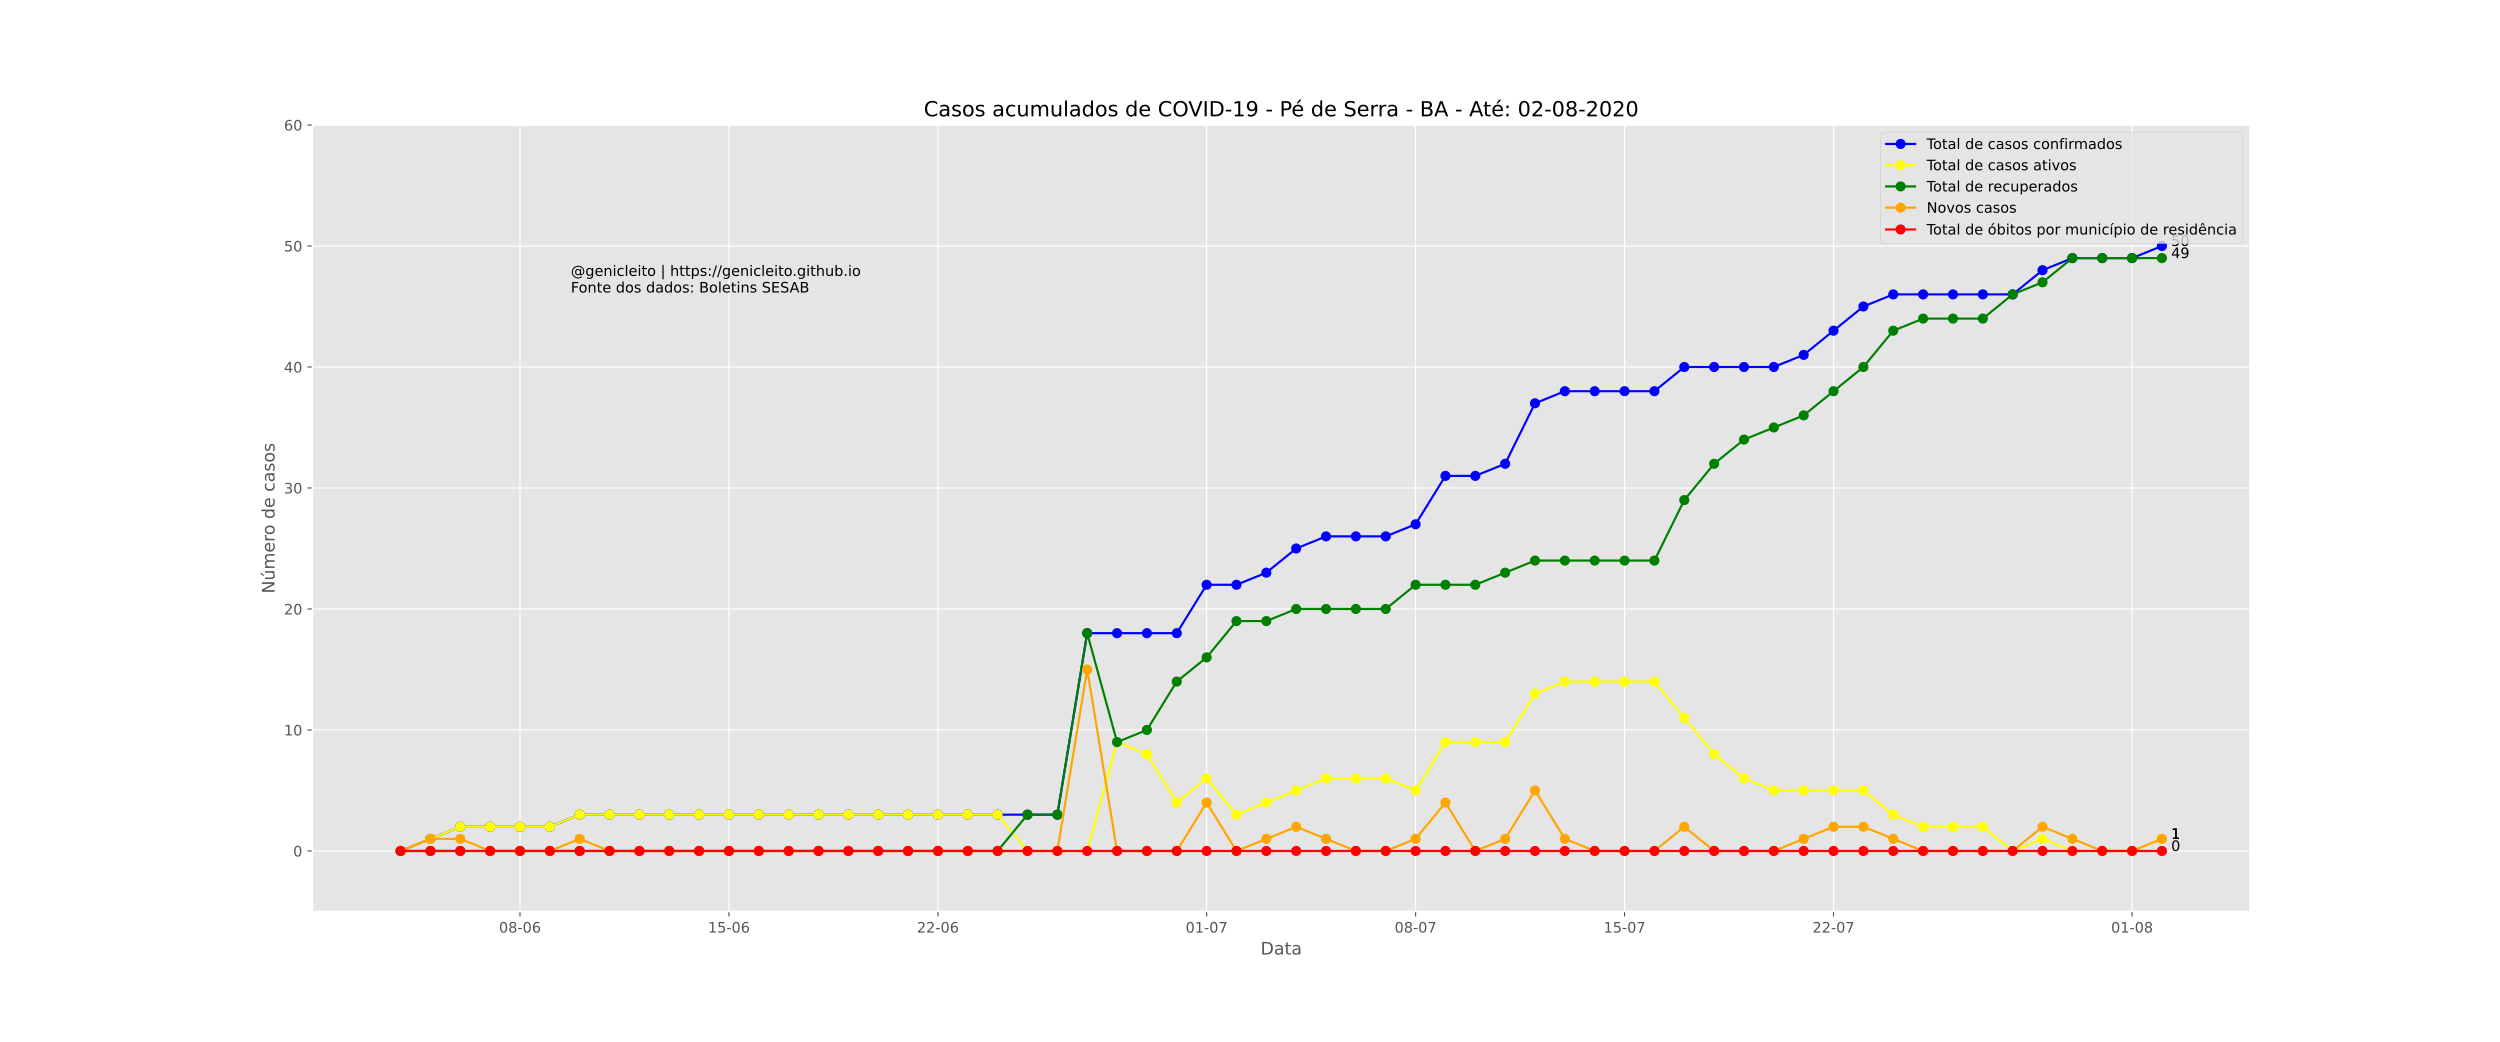 <?xml version="1.0" encoding="utf-8" standalone="no"?>
<!DOCTYPE svg PUBLIC "-//W3C//DTD SVG 1.1//EN"
  "http://www.w3.org/Graphics/SVG/1.1/DTD/svg11.dtd">
<!-- Created with matplotlib (https://matplotlib.org/) -->
<svg height="720pt" version="1.1" viewBox="0 0 1728 720" width="1728pt" xmlns="http://www.w3.org/2000/svg" xmlns:xlink="http://www.w3.org/1999/xlink">
 <defs>
  <style type="text/css">
*{stroke-linecap:butt;stroke-linejoin:round;}
  </style>
 </defs>
 <g id="figure_1">
  <g id="patch_1">
   <path d="M 0 720 
L 1728 720 
L 1728 0 
L 0 0 
z
" style="fill:#ffffff;"/>
  </g>
  <g id="axes_1">
   <g id="patch_2">
    <path d="M 216 630 
L 1555.2 630 
L 1555.2 86.4 
L 216 86.4 
z
" style="fill:#e5e5e5;"/>
   </g>
   <g id="matplotlib.axis_1">
    <g id="xtick_1">
     <g id="line2d_1">
      <path clip-path="url(#p4b7541a2fb)" d="M 359.412 630 
L 359.412 86.4 
" style="fill:none;stroke:#ffffff;stroke-linecap:square;stroke-width:0.8;"/>
     </g>
     <g id="line2d_2">
      <defs>
       <path d="M 0 0 
L 0 3.5 
" id="m24d05cc5d1" style="stroke:#555555;stroke-width:0.8;"/>
      </defs>
      <g>
       <use style="fill:#555555;stroke:#555555;stroke-width:0.8;" x="359.412" xlink:href="#m24d05cc5d1" y="630"/>
      </g>
     </g>
     <g id="text_1">
      <!-- 08-06 -->
      <defs>
       <path d="M 31.781 66.406 
Q 24.172 66.406 20.328 58.906 
Q 16.5 51.422 16.5 36.375 
Q 16.5 21.391 20.328 13.891 
Q 24.172 6.391 31.781 6.391 
Q 39.453 6.391 43.281 13.891 
Q 47.125 21.391 47.125 36.375 
Q 47.125 51.422 43.281 58.906 
Q 39.453 66.406 31.781 66.406 
z
M 31.781 74.219 
Q 44.047 74.219 50.516 64.516 
Q 56.984 54.828 56.984 36.375 
Q 56.984 17.969 50.516 8.266 
Q 44.047 -1.422 31.781 -1.422 
Q 19.531 -1.422 13.062 8.266 
Q 6.594 17.969 6.594 36.375 
Q 6.594 54.828 13.062 64.516 
Q 19.531 74.219 31.781 74.219 
z
" id="DejaVuSans-48"/>
       <path d="M 31.781 34.625 
Q 24.75 34.625 20.719 30.859 
Q 16.703 27.094 16.703 20.516 
Q 16.703 13.922 20.719 10.156 
Q 24.75 6.391 31.781 6.391 
Q 38.812 6.391 42.859 10.172 
Q 46.922 13.969 46.922 20.516 
Q 46.922 27.094 42.891 30.859 
Q 38.875 34.625 31.781 34.625 
z
M 21.922 38.812 
Q 15.578 40.375 12.031 44.719 
Q 8.5 49.078 8.5 55.328 
Q 8.5 64.062 14.719 69.141 
Q 20.953 74.219 31.781 74.219 
Q 42.672 74.219 48.875 69.141 
Q 55.078 64.062 55.078 55.328 
Q 55.078 49.078 51.531 44.719 
Q 48 40.375 41.703 38.812 
Q 48.828 37.156 52.797 32.312 
Q 56.781 27.484 56.781 20.516 
Q 56.781 9.906 50.312 4.234 
Q 43.844 -1.422 31.781 -1.422 
Q 19.734 -1.422 13.25 4.234 
Q 6.781 9.906 6.781 20.516 
Q 6.781 27.484 10.781 32.312 
Q 14.797 37.156 21.922 38.812 
z
M 18.312 54.391 
Q 18.312 48.734 21.844 45.562 
Q 25.391 42.391 31.781 42.391 
Q 38.141 42.391 41.719 45.562 
Q 45.312 48.734 45.312 54.391 
Q 45.312 60.062 41.719 63.234 
Q 38.141 66.406 31.781 66.406 
Q 25.391 66.406 21.844 63.234 
Q 18.312 60.062 18.312 54.391 
z
" id="DejaVuSans-56"/>
       <path d="M 4.891 31.391 
L 31.203 31.391 
L 31.203 23.391 
L 4.891 23.391 
z
" id="DejaVuSans-45"/>
       <path d="M 33.016 40.375 
Q 26.375 40.375 22.484 35.828 
Q 18.609 31.297 18.609 23.391 
Q 18.609 15.531 22.484 10.953 
Q 26.375 6.391 33.016 6.391 
Q 39.656 6.391 43.531 10.953 
Q 47.406 15.531 47.406 23.391 
Q 47.406 31.297 43.531 35.828 
Q 39.656 40.375 33.016 40.375 
z
M 52.594 71.297 
L 52.594 62.312 
Q 48.875 64.062 45.094 64.984 
Q 41.312 65.922 37.594 65.922 
Q 27.828 65.922 22.672 59.328 
Q 17.531 52.734 16.797 39.406 
Q 19.672 43.656 24.016 45.922 
Q 28.375 48.188 33.594 48.188 
Q 44.578 48.188 50.953 41.516 
Q 57.328 34.859 57.328 23.391 
Q 57.328 12.156 50.688 5.359 
Q 44.047 -1.422 33.016 -1.422 
Q 20.359 -1.422 13.672 8.266 
Q 6.984 17.969 6.984 36.375 
Q 6.984 53.656 15.188 63.938 
Q 23.391 74.219 37.203 74.219 
Q 40.922 74.219 44.703 73.484 
Q 48.484 72.75 52.594 71.297 
z
" id="DejaVuSans-54"/>
      </defs>
      <g style="fill:#555555;" transform="translate(344.883 644.598)scale(0.1 -0.1)">
       <use xlink:href="#DejaVuSans-48"/>
       <use x="63.623" xlink:href="#DejaVuSans-56"/>
       <use x="127.246" xlink:href="#DejaVuSans-45"/>
       <use x="163.33" xlink:href="#DejaVuSans-48"/>
       <use x="226.953" xlink:href="#DejaVuSans-54"/>
      </g>
     </g>
    </g>
    <g id="xtick_2">
     <g id="line2d_3">
      <path clip-path="url(#p4b7541a2fb)" d="M 503.856 630 
L 503.856 86.4 
" style="fill:none;stroke:#ffffff;stroke-linecap:square;stroke-width:0.8;"/>
     </g>
     <g id="line2d_4">
      <g>
       <use style="fill:#555555;stroke:#555555;stroke-width:0.8;" x="503.856" xlink:href="#m24d05cc5d1" y="630"/>
      </g>
     </g>
     <g id="text_2">
      <!-- 15-06 -->
      <defs>
       <path d="M 12.406 8.297 
L 28.516 8.297 
L 28.516 63.922 
L 10.984 60.406 
L 10.984 69.391 
L 28.422 72.906 
L 38.281 72.906 
L 38.281 8.297 
L 54.391 8.297 
L 54.391 0 
L 12.406 0 
z
" id="DejaVuSans-49"/>
       <path d="M 10.797 72.906 
L 49.516 72.906 
L 49.516 64.594 
L 19.828 64.594 
L 19.828 46.734 
Q 21.969 47.469 24.109 47.828 
Q 26.266 48.188 28.422 48.188 
Q 40.625 48.188 47.75 41.5 
Q 54.891 34.812 54.891 23.391 
Q 54.891 11.625 47.562 5.094 
Q 40.234 -1.422 26.906 -1.422 
Q 22.312 -1.422 17.547 -0.641 
Q 12.797 0.141 7.719 1.703 
L 7.719 11.625 
Q 12.109 9.234 16.797 8.062 
Q 21.484 6.891 26.703 6.891 
Q 35.156 6.891 40.078 11.328 
Q 45.016 15.766 45.016 23.391 
Q 45.016 31 40.078 35.438 
Q 35.156 39.891 26.703 39.891 
Q 22.75 39.891 18.812 39.016 
Q 14.891 38.141 10.797 36.281 
z
" id="DejaVuSans-53"/>
      </defs>
      <g style="fill:#555555;" transform="translate(489.327 644.598)scale(0.1 -0.1)">
       <use xlink:href="#DejaVuSans-49"/>
       <use x="63.623" xlink:href="#DejaVuSans-53"/>
       <use x="127.246" xlink:href="#DejaVuSans-45"/>
       <use x="163.33" xlink:href="#DejaVuSans-48"/>
       <use x="226.953" xlink:href="#DejaVuSans-54"/>
      </g>
     </g>
    </g>
    <g id="xtick_3">
     <g id="line2d_5">
      <path clip-path="url(#p4b7541a2fb)" d="M 648.3 630 
L 648.3 86.4 
" style="fill:none;stroke:#ffffff;stroke-linecap:square;stroke-width:0.8;"/>
     </g>
     <g id="line2d_6">
      <g>
       <use style="fill:#555555;stroke:#555555;stroke-width:0.8;" x="648.3" xlink:href="#m24d05cc5d1" y="630"/>
      </g>
     </g>
     <g id="text_3">
      <!-- 22-06 -->
      <defs>
       <path d="M 19.188 8.297 
L 53.609 8.297 
L 53.609 0 
L 7.328 0 
L 7.328 8.297 
Q 12.938 14.109 22.625 23.891 
Q 32.328 33.688 34.812 36.531 
Q 39.547 41.844 41.422 45.531 
Q 43.312 49.219 43.312 52.781 
Q 43.312 58.594 39.234 62.25 
Q 35.156 65.922 28.609 65.922 
Q 23.969 65.922 18.812 64.312 
Q 13.672 62.703 7.812 59.422 
L 7.812 69.391 
Q 13.766 71.781 18.938 73 
Q 24.125 74.219 28.422 74.219 
Q 39.75 74.219 46.484 68.547 
Q 53.219 62.891 53.219 53.422 
Q 53.219 48.922 51.531 44.891 
Q 49.859 40.875 45.406 35.406 
Q 44.188 33.984 37.641 27.219 
Q 31.109 20.453 19.188 8.297 
z
" id="DejaVuSans-50"/>
      </defs>
      <g style="fill:#555555;" transform="translate(633.771 644.598)scale(0.1 -0.1)">
       <use xlink:href="#DejaVuSans-50"/>
       <use x="63.623" xlink:href="#DejaVuSans-50"/>
       <use x="127.246" xlink:href="#DejaVuSans-45"/>
       <use x="163.33" xlink:href="#DejaVuSans-48"/>
       <use x="226.953" xlink:href="#DejaVuSans-54"/>
      </g>
     </g>
    </g>
    <g id="xtick_4">
     <g id="line2d_7">
      <path clip-path="url(#p4b7541a2fb)" d="M 834.013 630 
L 834.013 86.4 
" style="fill:none;stroke:#ffffff;stroke-linecap:square;stroke-width:0.8;"/>
     </g>
     <g id="line2d_8">
      <g>
       <use style="fill:#555555;stroke:#555555;stroke-width:0.8;" x="834.013" xlink:href="#m24d05cc5d1" y="630"/>
      </g>
     </g>
     <g id="text_4">
      <!-- 01-07 -->
      <defs>
       <path d="M 8.203 72.906 
L 55.078 72.906 
L 55.078 68.703 
L 28.609 0 
L 18.312 0 
L 43.219 64.594 
L 8.203 64.594 
z
" id="DejaVuSans-55"/>
      </defs>
      <g style="fill:#555555;" transform="translate(819.484 644.598)scale(0.1 -0.1)">
       <use xlink:href="#DejaVuSans-48"/>
       <use x="63.623" xlink:href="#DejaVuSans-49"/>
       <use x="127.246" xlink:href="#DejaVuSans-45"/>
       <use x="163.33" xlink:href="#DejaVuSans-48"/>
       <use x="226.953" xlink:href="#DejaVuSans-55"/>
      </g>
     </g>
    </g>
    <g id="xtick_5">
     <g id="line2d_9">
      <path clip-path="url(#p4b7541a2fb)" d="M 978.457 630 
L 978.457 86.4 
" style="fill:none;stroke:#ffffff;stroke-linecap:square;stroke-width:0.8;"/>
     </g>
     <g id="line2d_10">
      <g>
       <use style="fill:#555555;stroke:#555555;stroke-width:0.8;" x="978.457" xlink:href="#m24d05cc5d1" y="630"/>
      </g>
     </g>
     <g id="text_5">
      <!-- 08-07 -->
      <g style="fill:#555555;" transform="translate(963.928 644.598)scale(0.1 -0.1)">
       <use xlink:href="#DejaVuSans-48"/>
       <use x="63.623" xlink:href="#DejaVuSans-56"/>
       <use x="127.246" xlink:href="#DejaVuSans-45"/>
       <use x="163.33" xlink:href="#DejaVuSans-48"/>
       <use x="226.953" xlink:href="#DejaVuSans-55"/>
      </g>
     </g>
    </g>
    <g id="xtick_6">
     <g id="line2d_11">
      <path clip-path="url(#p4b7541a2fb)" d="M 1122.9 630 
L 1122.9 86.4 
" style="fill:none;stroke:#ffffff;stroke-linecap:square;stroke-width:0.8;"/>
     </g>
     <g id="line2d_12">
      <g>
       <use style="fill:#555555;stroke:#555555;stroke-width:0.8;" x="1122.9" xlink:href="#m24d05cc5d1" y="630"/>
      </g>
     </g>
     <g id="text_6">
      <!-- 15-07 -->
      <g style="fill:#555555;" transform="translate(1108.372 644.598)scale(0.1 -0.1)">
       <use xlink:href="#DejaVuSans-49"/>
       <use x="63.623" xlink:href="#DejaVuSans-53"/>
       <use x="127.246" xlink:href="#DejaVuSans-45"/>
       <use x="163.33" xlink:href="#DejaVuSans-48"/>
       <use x="226.953" xlink:href="#DejaVuSans-55"/>
      </g>
     </g>
    </g>
    <g id="xtick_7">
     <g id="line2d_13">
      <path clip-path="url(#p4b7541a2fb)" d="M 1267.344 630 
L 1267.344 86.4 
" style="fill:none;stroke:#ffffff;stroke-linecap:square;stroke-width:0.8;"/>
     </g>
     <g id="line2d_14">
      <g>
       <use style="fill:#555555;stroke:#555555;stroke-width:0.8;" x="1267.344" xlink:href="#m24d05cc5d1" y="630"/>
      </g>
     </g>
     <g id="text_7">
      <!-- 22-07 -->
      <g style="fill:#555555;" transform="translate(1252.815 644.598)scale(0.1 -0.1)">
       <use xlink:href="#DejaVuSans-50"/>
       <use x="63.623" xlink:href="#DejaVuSans-50"/>
       <use x="127.246" xlink:href="#DejaVuSans-45"/>
       <use x="163.33" xlink:href="#DejaVuSans-48"/>
       <use x="226.953" xlink:href="#DejaVuSans-55"/>
      </g>
     </g>
    </g>
    <g id="xtick_8">
     <g id="line2d_15">
      <path clip-path="url(#p4b7541a2fb)" d="M 1473.692 630 
L 1473.692 86.4 
" style="fill:none;stroke:#ffffff;stroke-linecap:square;stroke-width:0.8;"/>
     </g>
     <g id="line2d_16">
      <g>
       <use style="fill:#555555;stroke:#555555;stroke-width:0.8;" x="1473.692" xlink:href="#m24d05cc5d1" y="630"/>
      </g>
     </g>
     <g id="text_8">
      <!-- 01-08 -->
      <g style="fill:#555555;" transform="translate(1459.164 644.598)scale(0.1 -0.1)">
       <use xlink:href="#DejaVuSans-48"/>
       <use x="63.623" xlink:href="#DejaVuSans-49"/>
       <use x="127.246" xlink:href="#DejaVuSans-45"/>
       <use x="163.33" xlink:href="#DejaVuSans-48"/>
       <use x="226.953" xlink:href="#DejaVuSans-56"/>
      </g>
     </g>
    </g>
    <g id="text_9">
     <!-- Data -->
     <defs>
      <path d="M 19.672 64.797 
L 19.672 8.109 
L 31.594 8.109 
Q 46.688 8.109 53.688 14.938 
Q 60.688 21.781 60.688 36.531 
Q 60.688 51.172 53.688 57.984 
Q 46.688 64.797 31.594 64.797 
z
M 9.812 72.906 
L 30.078 72.906 
Q 51.266 72.906 61.172 64.094 
Q 71.094 55.281 71.094 36.531 
Q 71.094 17.672 61.125 8.828 
Q 51.172 0 30.078 0 
L 9.812 0 
z
" id="DejaVuSans-68"/>
      <path d="M 34.281 27.484 
Q 23.391 27.484 19.188 25 
Q 14.984 22.516 14.984 16.5 
Q 14.984 11.719 18.141 8.906 
Q 21.297 6.109 26.703 6.109 
Q 34.188 6.109 38.703 11.406 
Q 43.219 16.703 43.219 25.484 
L 43.219 27.484 
z
M 52.203 31.203 
L 52.203 0 
L 43.219 0 
L 43.219 8.297 
Q 40.141 3.328 35.547 0.953 
Q 30.953 -1.422 24.312 -1.422 
Q 15.922 -1.422 10.953 3.297 
Q 6 8.016 6 15.922 
Q 6 25.141 12.172 29.828 
Q 18.359 34.516 30.609 34.516 
L 43.219 34.516 
L 43.219 35.406 
Q 43.219 41.609 39.141 45 
Q 35.062 48.391 27.688 48.391 
Q 23 48.391 18.547 47.266 
Q 14.109 46.141 10.016 43.891 
L 10.016 52.203 
Q 14.938 54.109 19.578 55.047 
Q 24.219 56 28.609 56 
Q 40.484 56 46.344 49.844 
Q 52.203 43.703 52.203 31.203 
z
" id="DejaVuSans-97"/>
      <path d="M 18.312 70.219 
L 18.312 54.688 
L 36.812 54.688 
L 36.812 47.703 
L 18.312 47.703 
L 18.312 18.016 
Q 18.312 11.328 20.141 9.422 
Q 21.969 7.516 27.594 7.516 
L 36.812 7.516 
L 36.812 0 
L 27.594 0 
Q 17.188 0 13.234 3.875 
Q 9.281 7.766 9.281 18.016 
L 9.281 47.703 
L 2.688 47.703 
L 2.688 54.688 
L 9.281 54.688 
L 9.281 70.219 
z
" id="DejaVuSans-116"/>
     </defs>
     <g style="fill:#555555;" transform="translate(871.274 659.796)scale(0.12 -0.12)">
      <use xlink:href="#DejaVuSans-68"/>
      <use x="77.002" xlink:href="#DejaVuSans-97"/>
      <use x="138.281" xlink:href="#DejaVuSans-116"/>
      <use x="177.49" xlink:href="#DejaVuSans-97"/>
     </g>
    </g>
   </g>
   <g id="matplotlib.axis_2">
    <g id="ytick_1">
     <g id="line2d_17">
      <path clip-path="url(#p4b7541a2fb)" d="M 216 588.185 
L 1555.2 588.185 
" style="fill:none;stroke:#ffffff;stroke-linecap:square;stroke-width:0.8;"/>
     </g>
     <g id="line2d_18">
      <defs>
       <path d="M 0 0 
L -3.5 0 
" id="m2cd836735f" style="stroke:#555555;stroke-width:0.8;"/>
      </defs>
      <g>
       <use style="fill:#555555;stroke:#555555;stroke-width:0.8;" x="216" xlink:href="#m2cd836735f" y="588.185"/>
      </g>
     </g>
     <g id="text_10">
      <!-- 0 -->
      <g style="fill:#555555;" transform="translate(202.637 591.984)scale(0.1 -0.1)">
       <use xlink:href="#DejaVuSans-48"/>
      </g>
     </g>
    </g>
    <g id="ytick_2">
     <g id="line2d_19">
      <path clip-path="url(#p4b7541a2fb)" d="M 216 504.554 
L 1555.2 504.554 
" style="fill:none;stroke:#ffffff;stroke-linecap:square;stroke-width:0.8;"/>
     </g>
     <g id="line2d_20">
      <g>
       <use style="fill:#555555;stroke:#555555;stroke-width:0.8;" x="216" xlink:href="#m2cd836735f" y="504.554"/>
      </g>
     </g>
     <g id="text_11">
      <!-- 10 -->
      <g style="fill:#555555;" transform="translate(196.275 508.353)scale(0.1 -0.1)">
       <use xlink:href="#DejaVuSans-49"/>
       <use x="63.623" xlink:href="#DejaVuSans-48"/>
      </g>
     </g>
    </g>
    <g id="ytick_3">
     <g id="line2d_21">
      <path clip-path="url(#p4b7541a2fb)" d="M 216 420.923 
L 1555.2 420.923 
" style="fill:none;stroke:#ffffff;stroke-linecap:square;stroke-width:0.8;"/>
     </g>
     <g id="line2d_22">
      <g>
       <use style="fill:#555555;stroke:#555555;stroke-width:0.8;" x="216" xlink:href="#m2cd836735f" y="420.923"/>
      </g>
     </g>
     <g id="text_12">
      <!-- 20 -->
      <g style="fill:#555555;" transform="translate(196.275 424.722)scale(0.1 -0.1)">
       <use xlink:href="#DejaVuSans-50"/>
       <use x="63.623" xlink:href="#DejaVuSans-48"/>
      </g>
     </g>
    </g>
    <g id="ytick_4">
     <g id="line2d_23">
      <path clip-path="url(#p4b7541a2fb)" d="M 216 337.292 
L 1555.2 337.292 
" style="fill:none;stroke:#ffffff;stroke-linecap:square;stroke-width:0.8;"/>
     </g>
     <g id="line2d_24">
      <g>
       <use style="fill:#555555;stroke:#555555;stroke-width:0.8;" x="216" xlink:href="#m2cd836735f" y="337.292"/>
      </g>
     </g>
     <g id="text_13">
      <!-- 30 -->
      <defs>
       <path d="M 40.578 39.312 
Q 47.656 37.797 51.625 33 
Q 55.609 28.219 55.609 21.188 
Q 55.609 10.406 48.188 4.484 
Q 40.766 -1.422 27.094 -1.422 
Q 22.516 -1.422 17.656 -0.516 
Q 12.797 0.391 7.625 2.203 
L 7.625 11.719 
Q 11.719 9.328 16.594 8.109 
Q 21.484 6.891 26.812 6.891 
Q 36.078 6.891 40.938 10.547 
Q 45.797 14.203 45.797 21.188 
Q 45.797 27.641 41.281 31.266 
Q 36.766 34.906 28.719 34.906 
L 20.219 34.906 
L 20.219 43.016 
L 29.109 43.016 
Q 36.375 43.016 40.234 45.922 
Q 44.094 48.828 44.094 54.297 
Q 44.094 59.906 40.109 62.906 
Q 36.141 65.922 28.719 65.922 
Q 24.656 65.922 20.016 65.031 
Q 15.375 64.156 9.812 62.312 
L 9.812 71.094 
Q 15.438 72.656 20.344 73.438 
Q 25.25 74.219 29.594 74.219 
Q 40.828 74.219 47.359 69.109 
Q 53.906 64.016 53.906 55.328 
Q 53.906 49.266 50.438 45.094 
Q 46.969 40.922 40.578 39.312 
z
" id="DejaVuSans-51"/>
      </defs>
      <g style="fill:#555555;" transform="translate(196.275 341.092)scale(0.1 -0.1)">
       <use xlink:href="#DejaVuSans-51"/>
       <use x="63.623" xlink:href="#DejaVuSans-48"/>
      </g>
     </g>
    </g>
    <g id="ytick_5">
     <g id="line2d_25">
      <path clip-path="url(#p4b7541a2fb)" d="M 216 253.662 
L 1555.2 253.662 
" style="fill:none;stroke:#ffffff;stroke-linecap:square;stroke-width:0.8;"/>
     </g>
     <g id="line2d_26">
      <g>
       <use style="fill:#555555;stroke:#555555;stroke-width:0.8;" x="216" xlink:href="#m2cd836735f" y="253.662"/>
      </g>
     </g>
     <g id="text_14">
      <!-- 40 -->
      <defs>
       <path d="M 37.797 64.312 
L 12.891 25.391 
L 37.797 25.391 
z
M 35.203 72.906 
L 47.609 72.906 
L 47.609 25.391 
L 58.016 25.391 
L 58.016 17.188 
L 47.609 17.188 
L 47.609 0 
L 37.797 0 
L 37.797 17.188 
L 4.891 17.188 
L 4.891 26.703 
z
" id="DejaVuSans-52"/>
      </defs>
      <g style="fill:#555555;" transform="translate(196.275 257.461)scale(0.1 -0.1)">
       <use xlink:href="#DejaVuSans-52"/>
       <use x="63.623" xlink:href="#DejaVuSans-48"/>
      </g>
     </g>
    </g>
    <g id="ytick_6">
     <g id="line2d_27">
      <path clip-path="url(#p4b7541a2fb)" d="M 216 170.031 
L 1555.2 170.031 
" style="fill:none;stroke:#ffffff;stroke-linecap:square;stroke-width:0.8;"/>
     </g>
     <g id="line2d_28">
      <g>
       <use style="fill:#555555;stroke:#555555;stroke-width:0.8;" x="216" xlink:href="#m2cd836735f" y="170.031"/>
      </g>
     </g>
     <g id="text_15">
      <!-- 50 -->
      <g style="fill:#555555;" transform="translate(196.275 173.83)scale(0.1 -0.1)">
       <use xlink:href="#DejaVuSans-53"/>
       <use x="63.623" xlink:href="#DejaVuSans-48"/>
      </g>
     </g>
    </g>
    <g id="ytick_7">
     <g id="line2d_29">
      <path clip-path="url(#p4b7541a2fb)" d="M 216 86.4 
L 1555.2 86.4 
" style="fill:none;stroke:#ffffff;stroke-linecap:square;stroke-width:0.8;"/>
     </g>
     <g id="line2d_30">
      <g>
       <use style="fill:#555555;stroke:#555555;stroke-width:0.8;" x="216" xlink:href="#m2cd836735f" y="86.4"/>
      </g>
     </g>
     <g id="text_16">
      <!-- 60 -->
      <g style="fill:#555555;" transform="translate(196.275 90.199)scale(0.1 -0.1)">
       <use xlink:href="#DejaVuSans-54"/>
       <use x="63.623" xlink:href="#DejaVuSans-48"/>
      </g>
     </g>
    </g>
    <g id="text_17">
     <!-- Número de casos -->
     <defs>
      <path d="M 9.812 72.906 
L 23.094 72.906 
L 55.422 11.922 
L 55.422 72.906 
L 64.984 72.906 
L 64.984 0 
L 51.703 0 
L 19.391 60.984 
L 19.391 0 
L 9.812 0 
z
" id="DejaVuSans-78"/>
      <path d="M 8.5 21.578 
L 8.5 54.688 
L 17.484 54.688 
L 17.484 21.922 
Q 17.484 14.156 20.5 10.266 
Q 23.531 6.391 29.594 6.391 
Q 36.859 6.391 41.078 11.031 
Q 45.312 15.672 45.312 23.688 
L 45.312 54.688 
L 54.297 54.688 
L 54.297 0 
L 45.312 0 
L 45.312 8.406 
Q 42.047 3.422 37.719 1 
Q 33.406 -1.422 27.688 -1.422 
Q 18.266 -1.422 13.375 4.438 
Q 8.5 10.297 8.5 21.578 
z
M 31.109 56 
z
M 37.781 79.984 
L 47.5 79.984 
L 31.594 61.625 
L 24.109 61.625 
z
" id="DejaVuSans-250"/>
      <path d="M 52 44.188 
Q 55.375 50.25 60.062 53.125 
Q 64.75 56 71.094 56 
Q 79.641 56 84.281 50.016 
Q 88.922 44.047 88.922 33.016 
L 88.922 0 
L 79.891 0 
L 79.891 32.719 
Q 79.891 40.578 77.094 44.375 
Q 74.312 48.188 68.609 48.188 
Q 61.625 48.188 57.562 43.547 
Q 53.516 38.922 53.516 30.906 
L 53.516 0 
L 44.484 0 
L 44.484 32.719 
Q 44.484 40.625 41.703 44.406 
Q 38.922 48.188 33.109 48.188 
Q 26.219 48.188 22.156 43.531 
Q 18.109 38.875 18.109 30.906 
L 18.109 0 
L 9.078 0 
L 9.078 54.688 
L 18.109 54.688 
L 18.109 46.188 
Q 21.188 51.219 25.484 53.609 
Q 29.781 56 35.688 56 
Q 41.656 56 45.828 52.969 
Q 50 49.953 52 44.188 
z
" id="DejaVuSans-109"/>
      <path d="M 56.203 29.594 
L 56.203 25.203 
L 14.891 25.203 
Q 15.484 15.922 20.484 11.062 
Q 25.484 6.203 34.422 6.203 
Q 39.594 6.203 44.453 7.469 
Q 49.312 8.734 54.109 11.281 
L 54.109 2.781 
Q 49.266 0.734 44.188 -0.344 
Q 39.109 -1.422 33.891 -1.422 
Q 20.797 -1.422 13.156 6.188 
Q 5.516 13.812 5.516 26.812 
Q 5.516 40.234 12.766 48.109 
Q 20.016 56 32.328 56 
Q 43.359 56 49.781 48.891 
Q 56.203 41.797 56.203 29.594 
z
M 47.219 32.234 
Q 47.125 39.594 43.094 43.984 
Q 39.062 48.391 32.422 48.391 
Q 24.906 48.391 20.391 44.141 
Q 15.875 39.891 15.188 32.172 
z
" id="DejaVuSans-101"/>
      <path d="M 41.109 46.297 
Q 39.594 47.172 37.812 47.578 
Q 36.031 48 33.891 48 
Q 26.266 48 22.188 43.047 
Q 18.109 38.094 18.109 28.812 
L 18.109 0 
L 9.078 0 
L 9.078 54.688 
L 18.109 54.688 
L 18.109 46.188 
Q 20.953 51.172 25.484 53.578 
Q 30.031 56 36.531 56 
Q 37.453 56 38.578 55.875 
Q 39.703 55.766 41.062 55.516 
z
" id="DejaVuSans-114"/>
      <path d="M 30.609 48.391 
Q 23.391 48.391 19.188 42.75 
Q 14.984 37.109 14.984 27.297 
Q 14.984 17.484 19.156 11.844 
Q 23.344 6.203 30.609 6.203 
Q 37.797 6.203 41.984 11.859 
Q 46.188 17.531 46.188 27.297 
Q 46.188 37.016 41.984 42.703 
Q 37.797 48.391 30.609 48.391 
z
M 30.609 56 
Q 42.328 56 49.016 48.375 
Q 55.719 40.766 55.719 27.297 
Q 55.719 13.875 49.016 6.219 
Q 42.328 -1.422 30.609 -1.422 
Q 18.844 -1.422 12.172 6.219 
Q 5.516 13.875 5.516 27.297 
Q 5.516 40.766 12.172 48.375 
Q 18.844 56 30.609 56 
z
" id="DejaVuSans-111"/>
      <path id="DejaVuSans-32"/>
      <path d="M 45.406 46.391 
L 45.406 75.984 
L 54.391 75.984 
L 54.391 0 
L 45.406 0 
L 45.406 8.203 
Q 42.578 3.328 38.25 0.953 
Q 33.938 -1.422 27.875 -1.422 
Q 17.969 -1.422 11.734 6.484 
Q 5.516 14.406 5.516 27.297 
Q 5.516 40.188 11.734 48.094 
Q 17.969 56 27.875 56 
Q 33.938 56 38.25 53.625 
Q 42.578 51.266 45.406 46.391 
z
M 14.797 27.297 
Q 14.797 17.391 18.875 11.75 
Q 22.953 6.109 30.078 6.109 
Q 37.203 6.109 41.297 11.75 
Q 45.406 17.391 45.406 27.297 
Q 45.406 37.203 41.297 42.844 
Q 37.203 48.484 30.078 48.484 
Q 22.953 48.484 18.875 42.844 
Q 14.797 37.203 14.797 27.297 
z
" id="DejaVuSans-100"/>
      <path d="M 48.781 52.594 
L 48.781 44.188 
Q 44.969 46.297 41.141 47.344 
Q 37.312 48.391 33.406 48.391 
Q 24.656 48.391 19.812 42.844 
Q 14.984 37.312 14.984 27.297 
Q 14.984 17.281 19.812 11.734 
Q 24.656 6.203 33.406 6.203 
Q 37.312 6.203 41.141 7.25 
Q 44.969 8.297 48.781 10.406 
L 48.781 2.094 
Q 45.016 0.344 40.984 -0.531 
Q 36.969 -1.422 32.422 -1.422 
Q 20.062 -1.422 12.781 6.344 
Q 5.516 14.109 5.516 27.297 
Q 5.516 40.672 12.859 48.328 
Q 20.219 56 33.016 56 
Q 37.156 56 41.109 55.141 
Q 45.062 54.297 48.781 52.594 
z
" id="DejaVuSans-99"/>
      <path d="M 44.281 53.078 
L 44.281 44.578 
Q 40.484 46.531 36.375 47.5 
Q 32.281 48.484 27.875 48.484 
Q 21.188 48.484 17.844 46.438 
Q 14.5 44.391 14.5 40.281 
Q 14.5 37.156 16.891 35.375 
Q 19.281 33.594 26.516 31.984 
L 29.594 31.297 
Q 39.156 29.25 43.188 25.516 
Q 47.219 21.781 47.219 15.094 
Q 47.219 7.469 41.188 3.016 
Q 35.156 -1.422 24.609 -1.422 
Q 20.219 -1.422 15.453 -0.562 
Q 10.688 0.297 5.422 2 
L 5.422 11.281 
Q 10.406 8.688 15.234 7.391 
Q 20.062 6.109 24.812 6.109 
Q 31.156 6.109 34.562 8.281 
Q 37.984 10.453 37.984 14.406 
Q 37.984 18.062 35.516 20.016 
Q 33.062 21.969 24.703 23.781 
L 21.578 24.516 
Q 13.234 26.266 9.516 29.906 
Q 5.812 33.547 5.812 39.891 
Q 5.812 47.609 11.281 51.797 
Q 16.75 56 26.812 56 
Q 31.781 56 36.172 55.266 
Q 40.578 54.547 44.281 53.078 
z
" id="DejaVuSans-115"/>
     </defs>
     <g style="fill:#555555;" transform="translate(189.779 410.243)rotate(-90)scale(0.12 -0.12)">
      <use xlink:href="#DejaVuSans-78"/>
      <use x="74.805" xlink:href="#DejaVuSans-250"/>
      <use x="138.184" xlink:href="#DejaVuSans-109"/>
      <use x="235.596" xlink:href="#DejaVuSans-101"/>
      <use x="297.119" xlink:href="#DejaVuSans-114"/>
      <use x="335.982" xlink:href="#DejaVuSans-111"/>
      <use x="397.164" xlink:href="#DejaVuSans-32"/>
      <use x="428.951" xlink:href="#DejaVuSans-100"/>
      <use x="492.428" xlink:href="#DejaVuSans-101"/>
      <use x="553.951" xlink:href="#DejaVuSans-32"/>
      <use x="585.738" xlink:href="#DejaVuSans-99"/>
      <use x="640.719" xlink:href="#DejaVuSans-97"/>
      <use x="701.998" xlink:href="#DejaVuSans-115"/>
      <use x="754.098" xlink:href="#DejaVuSans-111"/>
      <use x="815.279" xlink:href="#DejaVuSans-115"/>
     </g>
    </g>
   </g>
   <g id="line2d_31">
    <path clip-path="url(#p4b7541a2fb)" d="M 276.873 588.185 
L 297.508 579.822 
L 318.142 571.458 
L 338.777 571.458 
L 359.412 571.458 
L 380.047 571.458 
L 400.682 563.095 
L 421.316 563.095 
L 441.951 563.095 
L 462.586 563.095 
L 483.221 563.095 
L 503.856 563.095 
L 524.491 563.095 
L 545.125 563.095 
L 565.76 563.095 
L 586.395 563.095 
L 607.03 563.095 
L 627.665 563.095 
L 648.3 563.095 
L 668.934 563.095 
L 689.569 563.095 
L 710.204 563.095 
L 730.839 563.095 
L 751.474 437.649 
L 772.108 437.649 
L 792.743 437.649 
L 813.378 437.649 
L 834.013 404.197 
L 854.648 404.197 
L 875.283 395.834 
L 895.917 379.108 
L 916.552 370.745 
L 937.187 370.745 
L 957.822 370.745 
L 978.457 362.382 
L 999.092 328.929 
L 1019.726 328.929 
L 1040.361 320.566 
L 1060.996 278.751 
L 1081.631 270.388 
L 1102.266 270.388 
L 1122.9 270.388 
L 1143.535 270.388 
L 1164.17 253.662 
L 1184.805 253.662 
L 1205.44 253.662 
L 1226.075 253.662 
L 1246.709 245.298 
L 1267.344 228.572 
L 1287.979 211.846 
L 1308.614 203.483 
L 1329.249 203.483 
L 1349.884 203.483 
L 1370.518 203.483 
L 1391.153 203.483 
L 1411.788 186.757 
L 1432.423 178.394 
L 1453.058 178.394 
L 1473.692 178.394 
L 1494.327 170.031 
" style="fill:none;stroke:#0000ff;stroke-linecap:square;stroke-width:1.5;"/>
    <defs>
     <path d="M 0 3 
C 0.796 3 1.559 2.684 2.121 2.121 
C 2.684 1.559 3 0.796 3 0 
C 3 -0.796 2.684 -1.559 2.121 -2.121 
C 1.559 -2.684 0.796 -3 0 -3 
C -0.796 -3 -1.559 -2.684 -2.121 -2.121 
C -2.684 -1.559 -3 -0.796 -3 0 
C -3 0.796 -2.684 1.559 -2.121 2.121 
C -1.559 2.684 -0.796 3 0 3 
z
" id="m0e0e0a612f" style="stroke:#0000ff;"/>
    </defs>
    <g clip-path="url(#p4b7541a2fb)">
     <use style="fill:#0000ff;stroke:#0000ff;" x="276.873" xlink:href="#m0e0e0a612f" y="588.185"/>
     <use style="fill:#0000ff;stroke:#0000ff;" x="297.508" xlink:href="#m0e0e0a612f" y="579.822"/>
     <use style="fill:#0000ff;stroke:#0000ff;" x="318.142" xlink:href="#m0e0e0a612f" y="571.458"/>
     <use style="fill:#0000ff;stroke:#0000ff;" x="338.777" xlink:href="#m0e0e0a612f" y="571.458"/>
     <use style="fill:#0000ff;stroke:#0000ff;" x="359.412" xlink:href="#m0e0e0a612f" y="571.458"/>
     <use style="fill:#0000ff;stroke:#0000ff;" x="380.047" xlink:href="#m0e0e0a612f" y="571.458"/>
     <use style="fill:#0000ff;stroke:#0000ff;" x="400.682" xlink:href="#m0e0e0a612f" y="563.095"/>
     <use style="fill:#0000ff;stroke:#0000ff;" x="421.316" xlink:href="#m0e0e0a612f" y="563.095"/>
     <use style="fill:#0000ff;stroke:#0000ff;" x="441.951" xlink:href="#m0e0e0a612f" y="563.095"/>
     <use style="fill:#0000ff;stroke:#0000ff;" x="462.586" xlink:href="#m0e0e0a612f" y="563.095"/>
     <use style="fill:#0000ff;stroke:#0000ff;" x="483.221" xlink:href="#m0e0e0a612f" y="563.095"/>
     <use style="fill:#0000ff;stroke:#0000ff;" x="503.856" xlink:href="#m0e0e0a612f" y="563.095"/>
     <use style="fill:#0000ff;stroke:#0000ff;" x="524.491" xlink:href="#m0e0e0a612f" y="563.095"/>
     <use style="fill:#0000ff;stroke:#0000ff;" x="545.125" xlink:href="#m0e0e0a612f" y="563.095"/>
     <use style="fill:#0000ff;stroke:#0000ff;" x="565.76" xlink:href="#m0e0e0a612f" y="563.095"/>
     <use style="fill:#0000ff;stroke:#0000ff;" x="586.395" xlink:href="#m0e0e0a612f" y="563.095"/>
     <use style="fill:#0000ff;stroke:#0000ff;" x="607.03" xlink:href="#m0e0e0a612f" y="563.095"/>
     <use style="fill:#0000ff;stroke:#0000ff;" x="627.665" xlink:href="#m0e0e0a612f" y="563.095"/>
     <use style="fill:#0000ff;stroke:#0000ff;" x="648.3" xlink:href="#m0e0e0a612f" y="563.095"/>
     <use style="fill:#0000ff;stroke:#0000ff;" x="668.934" xlink:href="#m0e0e0a612f" y="563.095"/>
     <use style="fill:#0000ff;stroke:#0000ff;" x="689.569" xlink:href="#m0e0e0a612f" y="563.095"/>
     <use style="fill:#0000ff;stroke:#0000ff;" x="710.204" xlink:href="#m0e0e0a612f" y="563.095"/>
     <use style="fill:#0000ff;stroke:#0000ff;" x="730.839" xlink:href="#m0e0e0a612f" y="563.095"/>
     <use style="fill:#0000ff;stroke:#0000ff;" x="751.474" xlink:href="#m0e0e0a612f" y="437.649"/>
     <use style="fill:#0000ff;stroke:#0000ff;" x="772.108" xlink:href="#m0e0e0a612f" y="437.649"/>
     <use style="fill:#0000ff;stroke:#0000ff;" x="792.743" xlink:href="#m0e0e0a612f" y="437.649"/>
     <use style="fill:#0000ff;stroke:#0000ff;" x="813.378" xlink:href="#m0e0e0a612f" y="437.649"/>
     <use style="fill:#0000ff;stroke:#0000ff;" x="834.013" xlink:href="#m0e0e0a612f" y="404.197"/>
     <use style="fill:#0000ff;stroke:#0000ff;" x="854.648" xlink:href="#m0e0e0a612f" y="404.197"/>
     <use style="fill:#0000ff;stroke:#0000ff;" x="875.283" xlink:href="#m0e0e0a612f" y="395.834"/>
     <use style="fill:#0000ff;stroke:#0000ff;" x="895.917" xlink:href="#m0e0e0a612f" y="379.108"/>
     <use style="fill:#0000ff;stroke:#0000ff;" x="916.552" xlink:href="#m0e0e0a612f" y="370.745"/>
     <use style="fill:#0000ff;stroke:#0000ff;" x="937.187" xlink:href="#m0e0e0a612f" y="370.745"/>
     <use style="fill:#0000ff;stroke:#0000ff;" x="957.822" xlink:href="#m0e0e0a612f" y="370.745"/>
     <use style="fill:#0000ff;stroke:#0000ff;" x="978.457" xlink:href="#m0e0e0a612f" y="362.382"/>
     <use style="fill:#0000ff;stroke:#0000ff;" x="999.092" xlink:href="#m0e0e0a612f" y="328.929"/>
     <use style="fill:#0000ff;stroke:#0000ff;" x="1019.726" xlink:href="#m0e0e0a612f" y="328.929"/>
     <use style="fill:#0000ff;stroke:#0000ff;" x="1040.361" xlink:href="#m0e0e0a612f" y="320.566"/>
     <use style="fill:#0000ff;stroke:#0000ff;" x="1060.996" xlink:href="#m0e0e0a612f" y="278.751"/>
     <use style="fill:#0000ff;stroke:#0000ff;" x="1081.631" xlink:href="#m0e0e0a612f" y="270.388"/>
     <use style="fill:#0000ff;stroke:#0000ff;" x="1102.266" xlink:href="#m0e0e0a612f" y="270.388"/>
     <use style="fill:#0000ff;stroke:#0000ff;" x="1122.9" xlink:href="#m0e0e0a612f" y="270.388"/>
     <use style="fill:#0000ff;stroke:#0000ff;" x="1143.535" xlink:href="#m0e0e0a612f" y="270.388"/>
     <use style="fill:#0000ff;stroke:#0000ff;" x="1164.17" xlink:href="#m0e0e0a612f" y="253.662"/>
     <use style="fill:#0000ff;stroke:#0000ff;" x="1184.805" xlink:href="#m0e0e0a612f" y="253.662"/>
     <use style="fill:#0000ff;stroke:#0000ff;" x="1205.44" xlink:href="#m0e0e0a612f" y="253.662"/>
     <use style="fill:#0000ff;stroke:#0000ff;" x="1226.075" xlink:href="#m0e0e0a612f" y="253.662"/>
     <use style="fill:#0000ff;stroke:#0000ff;" x="1246.709" xlink:href="#m0e0e0a612f" y="245.298"/>
     <use style="fill:#0000ff;stroke:#0000ff;" x="1267.344" xlink:href="#m0e0e0a612f" y="228.572"/>
     <use style="fill:#0000ff;stroke:#0000ff;" x="1287.979" xlink:href="#m0e0e0a612f" y="211.846"/>
     <use style="fill:#0000ff;stroke:#0000ff;" x="1308.614" xlink:href="#m0e0e0a612f" y="203.483"/>
     <use style="fill:#0000ff;stroke:#0000ff;" x="1329.249" xlink:href="#m0e0e0a612f" y="203.483"/>
     <use style="fill:#0000ff;stroke:#0000ff;" x="1349.884" xlink:href="#m0e0e0a612f" y="203.483"/>
     <use style="fill:#0000ff;stroke:#0000ff;" x="1370.518" xlink:href="#m0e0e0a612f" y="203.483"/>
     <use style="fill:#0000ff;stroke:#0000ff;" x="1391.153" xlink:href="#m0e0e0a612f" y="203.483"/>
     <use style="fill:#0000ff;stroke:#0000ff;" x="1411.788" xlink:href="#m0e0e0a612f" y="186.757"/>
     <use style="fill:#0000ff;stroke:#0000ff;" x="1432.423" xlink:href="#m0e0e0a612f" y="178.394"/>
     <use style="fill:#0000ff;stroke:#0000ff;" x="1453.058" xlink:href="#m0e0e0a612f" y="178.394"/>
     <use style="fill:#0000ff;stroke:#0000ff;" x="1473.692" xlink:href="#m0e0e0a612f" y="178.394"/>
     <use style="fill:#0000ff;stroke:#0000ff;" x="1494.327" xlink:href="#m0e0e0a612f" y="170.031"/>
    </g>
   </g>
   <g id="line2d_32">
    <path clip-path="url(#p4b7541a2fb)" d="M 276.873 588.185 
L 297.508 579.822 
L 318.142 571.458 
L 338.777 571.458 
L 359.412 571.458 
L 380.047 571.458 
L 400.682 563.095 
L 421.316 563.095 
L 441.951 563.095 
L 462.586 563.095 
L 483.221 563.095 
L 503.856 563.095 
L 524.491 563.095 
L 545.125 563.095 
L 565.76 563.095 
L 586.395 563.095 
L 607.03 563.095 
L 627.665 563.095 
L 648.3 563.095 
L 668.934 563.095 
L 689.569 563.095 
L 710.204 588.185 
L 730.839 588.185 
L 751.474 588.185 
L 772.108 512.917 
L 792.743 521.28 
L 813.378 554.732 
L 834.013 538.006 
L 854.648 563.095 
L 875.283 554.732 
L 895.917 546.369 
L 916.552 538.006 
L 937.187 538.006 
L 957.822 538.006 
L 978.457 546.369 
L 999.092 512.917 
L 1019.726 512.917 
L 1040.361 512.917 
L 1060.996 479.465 
L 1081.631 471.102 
L 1102.266 471.102 
L 1122.9 471.102 
L 1143.535 471.102 
L 1164.17 496.191 
L 1184.805 521.28 
L 1205.44 538.006 
L 1226.075 546.369 
L 1246.709 546.369 
L 1267.344 546.369 
L 1287.979 546.369 
L 1308.614 563.095 
L 1329.249 571.458 
L 1349.884 571.458 
L 1370.518 571.458 
L 1391.153 588.185 
L 1411.788 579.822 
L 1432.423 588.185 
L 1453.058 588.185 
L 1473.692 588.185 
L 1494.327 579.822 
" style="fill:none;stroke:#ffff00;stroke-linecap:square;stroke-width:1.5;"/>
    <defs>
     <path d="M 0 3 
C 0.796 3 1.559 2.684 2.121 2.121 
C 2.684 1.559 3 0.796 3 0 
C 3 -0.796 2.684 -1.559 2.121 -2.121 
C 1.559 -2.684 0.796 -3 0 -3 
C -0.796 -3 -1.559 -2.684 -2.121 -2.121 
C -2.684 -1.559 -3 -0.796 -3 0 
C -3 0.796 -2.684 1.559 -2.121 2.121 
C -1.559 2.684 -0.796 3 0 3 
z
" id="m67a73068cf" style="stroke:#ffff00;"/>
    </defs>
    <g clip-path="url(#p4b7541a2fb)">
     <use style="fill:#ffff00;stroke:#ffff00;" x="276.873" xlink:href="#m67a73068cf" y="588.185"/>
     <use style="fill:#ffff00;stroke:#ffff00;" x="297.508" xlink:href="#m67a73068cf" y="579.822"/>
     <use style="fill:#ffff00;stroke:#ffff00;" x="318.142" xlink:href="#m67a73068cf" y="571.458"/>
     <use style="fill:#ffff00;stroke:#ffff00;" x="338.777" xlink:href="#m67a73068cf" y="571.458"/>
     <use style="fill:#ffff00;stroke:#ffff00;" x="359.412" xlink:href="#m67a73068cf" y="571.458"/>
     <use style="fill:#ffff00;stroke:#ffff00;" x="380.047" xlink:href="#m67a73068cf" y="571.458"/>
     <use style="fill:#ffff00;stroke:#ffff00;" x="400.682" xlink:href="#m67a73068cf" y="563.095"/>
     <use style="fill:#ffff00;stroke:#ffff00;" x="421.316" xlink:href="#m67a73068cf" y="563.095"/>
     <use style="fill:#ffff00;stroke:#ffff00;" x="441.951" xlink:href="#m67a73068cf" y="563.095"/>
     <use style="fill:#ffff00;stroke:#ffff00;" x="462.586" xlink:href="#m67a73068cf" y="563.095"/>
     <use style="fill:#ffff00;stroke:#ffff00;" x="483.221" xlink:href="#m67a73068cf" y="563.095"/>
     <use style="fill:#ffff00;stroke:#ffff00;" x="503.856" xlink:href="#m67a73068cf" y="563.095"/>
     <use style="fill:#ffff00;stroke:#ffff00;" x="524.491" xlink:href="#m67a73068cf" y="563.095"/>
     <use style="fill:#ffff00;stroke:#ffff00;" x="545.125" xlink:href="#m67a73068cf" y="563.095"/>
     <use style="fill:#ffff00;stroke:#ffff00;" x="565.76" xlink:href="#m67a73068cf" y="563.095"/>
     <use style="fill:#ffff00;stroke:#ffff00;" x="586.395" xlink:href="#m67a73068cf" y="563.095"/>
     <use style="fill:#ffff00;stroke:#ffff00;" x="607.03" xlink:href="#m67a73068cf" y="563.095"/>
     <use style="fill:#ffff00;stroke:#ffff00;" x="627.665" xlink:href="#m67a73068cf" y="563.095"/>
     <use style="fill:#ffff00;stroke:#ffff00;" x="648.3" xlink:href="#m67a73068cf" y="563.095"/>
     <use style="fill:#ffff00;stroke:#ffff00;" x="668.934" xlink:href="#m67a73068cf" y="563.095"/>
     <use style="fill:#ffff00;stroke:#ffff00;" x="689.569" xlink:href="#m67a73068cf" y="563.095"/>
     <use style="fill:#ffff00;stroke:#ffff00;" x="710.204" xlink:href="#m67a73068cf" y="588.185"/>
     <use style="fill:#ffff00;stroke:#ffff00;" x="730.839" xlink:href="#m67a73068cf" y="588.185"/>
     <use style="fill:#ffff00;stroke:#ffff00;" x="751.474" xlink:href="#m67a73068cf" y="588.185"/>
     <use style="fill:#ffff00;stroke:#ffff00;" x="772.108" xlink:href="#m67a73068cf" y="512.917"/>
     <use style="fill:#ffff00;stroke:#ffff00;" x="792.743" xlink:href="#m67a73068cf" y="521.28"/>
     <use style="fill:#ffff00;stroke:#ffff00;" x="813.378" xlink:href="#m67a73068cf" y="554.732"/>
     <use style="fill:#ffff00;stroke:#ffff00;" x="834.013" xlink:href="#m67a73068cf" y="538.006"/>
     <use style="fill:#ffff00;stroke:#ffff00;" x="854.648" xlink:href="#m67a73068cf" y="563.095"/>
     <use style="fill:#ffff00;stroke:#ffff00;" x="875.283" xlink:href="#m67a73068cf" y="554.732"/>
     <use style="fill:#ffff00;stroke:#ffff00;" x="895.917" xlink:href="#m67a73068cf" y="546.369"/>
     <use style="fill:#ffff00;stroke:#ffff00;" x="916.552" xlink:href="#m67a73068cf" y="538.006"/>
     <use style="fill:#ffff00;stroke:#ffff00;" x="937.187" xlink:href="#m67a73068cf" y="538.006"/>
     <use style="fill:#ffff00;stroke:#ffff00;" x="957.822" xlink:href="#m67a73068cf" y="538.006"/>
     <use style="fill:#ffff00;stroke:#ffff00;" x="978.457" xlink:href="#m67a73068cf" y="546.369"/>
     <use style="fill:#ffff00;stroke:#ffff00;" x="999.092" xlink:href="#m67a73068cf" y="512.917"/>
     <use style="fill:#ffff00;stroke:#ffff00;" x="1019.726" xlink:href="#m67a73068cf" y="512.917"/>
     <use style="fill:#ffff00;stroke:#ffff00;" x="1040.361" xlink:href="#m67a73068cf" y="512.917"/>
     <use style="fill:#ffff00;stroke:#ffff00;" x="1060.996" xlink:href="#m67a73068cf" y="479.465"/>
     <use style="fill:#ffff00;stroke:#ffff00;" x="1081.631" xlink:href="#m67a73068cf" y="471.102"/>
     <use style="fill:#ffff00;stroke:#ffff00;" x="1102.266" xlink:href="#m67a73068cf" y="471.102"/>
     <use style="fill:#ffff00;stroke:#ffff00;" x="1122.9" xlink:href="#m67a73068cf" y="471.102"/>
     <use style="fill:#ffff00;stroke:#ffff00;" x="1143.535" xlink:href="#m67a73068cf" y="471.102"/>
     <use style="fill:#ffff00;stroke:#ffff00;" x="1164.17" xlink:href="#m67a73068cf" y="496.191"/>
     <use style="fill:#ffff00;stroke:#ffff00;" x="1184.805" xlink:href="#m67a73068cf" y="521.28"/>
     <use style="fill:#ffff00;stroke:#ffff00;" x="1205.44" xlink:href="#m67a73068cf" y="538.006"/>
     <use style="fill:#ffff00;stroke:#ffff00;" x="1226.075" xlink:href="#m67a73068cf" y="546.369"/>
     <use style="fill:#ffff00;stroke:#ffff00;" x="1246.709" xlink:href="#m67a73068cf" y="546.369"/>
     <use style="fill:#ffff00;stroke:#ffff00;" x="1267.344" xlink:href="#m67a73068cf" y="546.369"/>
     <use style="fill:#ffff00;stroke:#ffff00;" x="1287.979" xlink:href="#m67a73068cf" y="546.369"/>
     <use style="fill:#ffff00;stroke:#ffff00;" x="1308.614" xlink:href="#m67a73068cf" y="563.095"/>
     <use style="fill:#ffff00;stroke:#ffff00;" x="1329.249" xlink:href="#m67a73068cf" y="571.458"/>
     <use style="fill:#ffff00;stroke:#ffff00;" x="1349.884" xlink:href="#m67a73068cf" y="571.458"/>
     <use style="fill:#ffff00;stroke:#ffff00;" x="1370.518" xlink:href="#m67a73068cf" y="571.458"/>
     <use style="fill:#ffff00;stroke:#ffff00;" x="1391.153" xlink:href="#m67a73068cf" y="588.185"/>
     <use style="fill:#ffff00;stroke:#ffff00;" x="1411.788" xlink:href="#m67a73068cf" y="579.822"/>
     <use style="fill:#ffff00;stroke:#ffff00;" x="1432.423" xlink:href="#m67a73068cf" y="588.185"/>
     <use style="fill:#ffff00;stroke:#ffff00;" x="1453.058" xlink:href="#m67a73068cf" y="588.185"/>
     <use style="fill:#ffff00;stroke:#ffff00;" x="1473.692" xlink:href="#m67a73068cf" y="588.185"/>
     <use style="fill:#ffff00;stroke:#ffff00;" x="1494.327" xlink:href="#m67a73068cf" y="579.822"/>
    </g>
   </g>
   <g id="line2d_33">
    <path clip-path="url(#p4b7541a2fb)" d="M 276.873 588.185 
L 297.508 588.185 
L 318.142 588.185 
L 338.777 588.185 
L 359.412 588.185 
L 380.047 588.185 
L 400.682 588.185 
L 421.316 588.185 
L 441.951 588.185 
L 462.586 588.185 
L 483.221 588.185 
L 503.856 588.185 
L 524.491 588.185 
L 545.125 588.185 
L 565.76 588.185 
L 586.395 588.185 
L 607.03 588.185 
L 627.665 588.185 
L 648.3 588.185 
L 668.934 588.185 
L 689.569 588.185 
L 710.204 563.095 
L 730.839 563.095 
L 751.474 437.649 
L 772.108 512.917 
L 792.743 504.554 
L 813.378 471.102 
L 834.013 454.375 
L 854.648 429.286 
L 875.283 429.286 
L 895.917 420.923 
L 916.552 420.923 
L 937.187 420.923 
L 957.822 420.923 
L 978.457 404.197 
L 999.092 404.197 
L 1019.726 404.197 
L 1040.361 395.834 
L 1060.996 387.471 
L 1081.631 387.471 
L 1102.266 387.471 
L 1122.9 387.471 
L 1143.535 387.471 
L 1164.17 345.655 
L 1184.805 320.566 
L 1205.44 303.84 
L 1226.075 295.477 
L 1246.709 287.114 
L 1267.344 270.388 
L 1287.979 253.662 
L 1308.614 228.572 
L 1329.249 220.209 
L 1349.884 220.209 
L 1370.518 220.209 
L 1391.153 203.483 
L 1411.788 195.12 
L 1432.423 178.394 
L 1453.058 178.394 
L 1473.692 178.394 
L 1494.327 178.394 
" style="fill:none;stroke:#008000;stroke-linecap:square;stroke-width:1.5;"/>
    <defs>
     <path d="M 0 3 
C 0.796 3 1.559 2.684 2.121 2.121 
C 2.684 1.559 3 0.796 3 0 
C 3 -0.796 2.684 -1.559 2.121 -2.121 
C 1.559 -2.684 0.796 -3 0 -3 
C -0.796 -3 -1.559 -2.684 -2.121 -2.121 
C -2.684 -1.559 -3 -0.796 -3 0 
C -3 0.796 -2.684 1.559 -2.121 2.121 
C -1.559 2.684 -0.796 3 0 3 
z
" id="m2186f639b5" style="stroke:#008000;"/>
    </defs>
    <g clip-path="url(#p4b7541a2fb)">
     <use style="fill:#008000;stroke:#008000;" x="276.873" xlink:href="#m2186f639b5" y="588.185"/>
     <use style="fill:#008000;stroke:#008000;" x="297.508" xlink:href="#m2186f639b5" y="588.185"/>
     <use style="fill:#008000;stroke:#008000;" x="318.142" xlink:href="#m2186f639b5" y="588.185"/>
     <use style="fill:#008000;stroke:#008000;" x="338.777" xlink:href="#m2186f639b5" y="588.185"/>
     <use style="fill:#008000;stroke:#008000;" x="359.412" xlink:href="#m2186f639b5" y="588.185"/>
     <use style="fill:#008000;stroke:#008000;" x="380.047" xlink:href="#m2186f639b5" y="588.185"/>
     <use style="fill:#008000;stroke:#008000;" x="400.682" xlink:href="#m2186f639b5" y="588.185"/>
     <use style="fill:#008000;stroke:#008000;" x="421.316" xlink:href="#m2186f639b5" y="588.185"/>
     <use style="fill:#008000;stroke:#008000;" x="441.951" xlink:href="#m2186f639b5" y="588.185"/>
     <use style="fill:#008000;stroke:#008000;" x="462.586" xlink:href="#m2186f639b5" y="588.185"/>
     <use style="fill:#008000;stroke:#008000;" x="483.221" xlink:href="#m2186f639b5" y="588.185"/>
     <use style="fill:#008000;stroke:#008000;" x="503.856" xlink:href="#m2186f639b5" y="588.185"/>
     <use style="fill:#008000;stroke:#008000;" x="524.491" xlink:href="#m2186f639b5" y="588.185"/>
     <use style="fill:#008000;stroke:#008000;" x="545.125" xlink:href="#m2186f639b5" y="588.185"/>
     <use style="fill:#008000;stroke:#008000;" x="565.76" xlink:href="#m2186f639b5" y="588.185"/>
     <use style="fill:#008000;stroke:#008000;" x="586.395" xlink:href="#m2186f639b5" y="588.185"/>
     <use style="fill:#008000;stroke:#008000;" x="607.03" xlink:href="#m2186f639b5" y="588.185"/>
     <use style="fill:#008000;stroke:#008000;" x="627.665" xlink:href="#m2186f639b5" y="588.185"/>
     <use style="fill:#008000;stroke:#008000;" x="648.3" xlink:href="#m2186f639b5" y="588.185"/>
     <use style="fill:#008000;stroke:#008000;" x="668.934" xlink:href="#m2186f639b5" y="588.185"/>
     <use style="fill:#008000;stroke:#008000;" x="689.569" xlink:href="#m2186f639b5" y="588.185"/>
     <use style="fill:#008000;stroke:#008000;" x="710.204" xlink:href="#m2186f639b5" y="563.095"/>
     <use style="fill:#008000;stroke:#008000;" x="730.839" xlink:href="#m2186f639b5" y="563.095"/>
     <use style="fill:#008000;stroke:#008000;" x="751.474" xlink:href="#m2186f639b5" y="437.649"/>
     <use style="fill:#008000;stroke:#008000;" x="772.108" xlink:href="#m2186f639b5" y="512.917"/>
     <use style="fill:#008000;stroke:#008000;" x="792.743" xlink:href="#m2186f639b5" y="504.554"/>
     <use style="fill:#008000;stroke:#008000;" x="813.378" xlink:href="#m2186f639b5" y="471.102"/>
     <use style="fill:#008000;stroke:#008000;" x="834.013" xlink:href="#m2186f639b5" y="454.375"/>
     <use style="fill:#008000;stroke:#008000;" x="854.648" xlink:href="#m2186f639b5" y="429.286"/>
     <use style="fill:#008000;stroke:#008000;" x="875.283" xlink:href="#m2186f639b5" y="429.286"/>
     <use style="fill:#008000;stroke:#008000;" x="895.917" xlink:href="#m2186f639b5" y="420.923"/>
     <use style="fill:#008000;stroke:#008000;" x="916.552" xlink:href="#m2186f639b5" y="420.923"/>
     <use style="fill:#008000;stroke:#008000;" x="937.187" xlink:href="#m2186f639b5" y="420.923"/>
     <use style="fill:#008000;stroke:#008000;" x="957.822" xlink:href="#m2186f639b5" y="420.923"/>
     <use style="fill:#008000;stroke:#008000;" x="978.457" xlink:href="#m2186f639b5" y="404.197"/>
     <use style="fill:#008000;stroke:#008000;" x="999.092" xlink:href="#m2186f639b5" y="404.197"/>
     <use style="fill:#008000;stroke:#008000;" x="1019.726" xlink:href="#m2186f639b5" y="404.197"/>
     <use style="fill:#008000;stroke:#008000;" x="1040.361" xlink:href="#m2186f639b5" y="395.834"/>
     <use style="fill:#008000;stroke:#008000;" x="1060.996" xlink:href="#m2186f639b5" y="387.471"/>
     <use style="fill:#008000;stroke:#008000;" x="1081.631" xlink:href="#m2186f639b5" y="387.471"/>
     <use style="fill:#008000;stroke:#008000;" x="1102.266" xlink:href="#m2186f639b5" y="387.471"/>
     <use style="fill:#008000;stroke:#008000;" x="1122.9" xlink:href="#m2186f639b5" y="387.471"/>
     <use style="fill:#008000;stroke:#008000;" x="1143.535" xlink:href="#m2186f639b5" y="387.471"/>
     <use style="fill:#008000;stroke:#008000;" x="1164.17" xlink:href="#m2186f639b5" y="345.655"/>
     <use style="fill:#008000;stroke:#008000;" x="1184.805" xlink:href="#m2186f639b5" y="320.566"/>
     <use style="fill:#008000;stroke:#008000;" x="1205.44" xlink:href="#m2186f639b5" y="303.84"/>
     <use style="fill:#008000;stroke:#008000;" x="1226.075" xlink:href="#m2186f639b5" y="295.477"/>
     <use style="fill:#008000;stroke:#008000;" x="1246.709" xlink:href="#m2186f639b5" y="287.114"/>
     <use style="fill:#008000;stroke:#008000;" x="1267.344" xlink:href="#m2186f639b5" y="270.388"/>
     <use style="fill:#008000;stroke:#008000;" x="1287.979" xlink:href="#m2186f639b5" y="253.662"/>
     <use style="fill:#008000;stroke:#008000;" x="1308.614" xlink:href="#m2186f639b5" y="228.572"/>
     <use style="fill:#008000;stroke:#008000;" x="1329.249" xlink:href="#m2186f639b5" y="220.209"/>
     <use style="fill:#008000;stroke:#008000;" x="1349.884" xlink:href="#m2186f639b5" y="220.209"/>
     <use style="fill:#008000;stroke:#008000;" x="1370.518" xlink:href="#m2186f639b5" y="220.209"/>
     <use style="fill:#008000;stroke:#008000;" x="1391.153" xlink:href="#m2186f639b5" y="203.483"/>
     <use style="fill:#008000;stroke:#008000;" x="1411.788" xlink:href="#m2186f639b5" y="195.12"/>
     <use style="fill:#008000;stroke:#008000;" x="1432.423" xlink:href="#m2186f639b5" y="178.394"/>
     <use style="fill:#008000;stroke:#008000;" x="1453.058" xlink:href="#m2186f639b5" y="178.394"/>
     <use style="fill:#008000;stroke:#008000;" x="1473.692" xlink:href="#m2186f639b5" y="178.394"/>
     <use style="fill:#008000;stroke:#008000;" x="1494.327" xlink:href="#m2186f639b5" y="178.394"/>
    </g>
   </g>
   <g id="line2d_34">
    <path clip-path="url(#p4b7541a2fb)" d="M 276.873 588.185 
L 297.508 579.822 
L 318.142 579.822 
L 338.777 588.185 
L 359.412 588.185 
L 380.047 588.185 
L 400.682 579.822 
L 421.316 588.185 
L 441.951 588.185 
L 462.586 588.185 
L 483.221 588.185 
L 503.856 588.185 
L 524.491 588.185 
L 545.125 588.185 
L 565.76 588.185 
L 586.395 588.185 
L 607.03 588.185 
L 627.665 588.185 
L 648.3 588.185 
L 668.934 588.185 
L 689.569 588.185 
L 710.204 588.185 
L 730.839 588.185 
L 751.474 462.738 
L 772.108 588.185 
L 792.743 588.185 
L 813.378 588.185 
L 834.013 554.732 
L 854.648 588.185 
L 875.283 579.822 
L 895.917 571.458 
L 916.552 579.822 
L 937.187 588.185 
L 957.822 588.185 
L 978.457 579.822 
L 999.092 554.732 
L 1019.726 588.185 
L 1040.361 579.822 
L 1060.996 546.369 
L 1081.631 579.822 
L 1102.266 588.185 
L 1122.9 588.185 
L 1143.535 588.185 
L 1164.17 571.458 
L 1184.805 588.185 
L 1205.44 588.185 
L 1226.075 588.185 
L 1246.709 579.822 
L 1267.344 571.458 
L 1287.979 571.458 
L 1308.614 579.822 
L 1329.249 588.185 
L 1349.884 588.185 
L 1370.518 588.185 
L 1391.153 588.185 
L 1411.788 571.458 
L 1432.423 579.822 
L 1453.058 588.185 
L 1473.692 588.185 
L 1494.327 579.822 
" style="fill:none;stroke:#ffa500;stroke-linecap:square;stroke-width:1.5;"/>
    <defs>
     <path d="M 0 3 
C 0.796 3 1.559 2.684 2.121 2.121 
C 2.684 1.559 3 0.796 3 0 
C 3 -0.796 2.684 -1.559 2.121 -2.121 
C 1.559 -2.684 0.796 -3 0 -3 
C -0.796 -3 -1.559 -2.684 -2.121 -2.121 
C -2.684 -1.559 -3 -0.796 -3 0 
C -3 0.796 -2.684 1.559 -2.121 2.121 
C -1.559 2.684 -0.796 3 0 3 
z
" id="mb46563197b" style="stroke:#ffa500;"/>
    </defs>
    <g clip-path="url(#p4b7541a2fb)">
     <use style="fill:#ffa500;stroke:#ffa500;" x="276.873" xlink:href="#mb46563197b" y="588.185"/>
     <use style="fill:#ffa500;stroke:#ffa500;" x="297.508" xlink:href="#mb46563197b" y="579.822"/>
     <use style="fill:#ffa500;stroke:#ffa500;" x="318.142" xlink:href="#mb46563197b" y="579.822"/>
     <use style="fill:#ffa500;stroke:#ffa500;" x="338.777" xlink:href="#mb46563197b" y="588.185"/>
     <use style="fill:#ffa500;stroke:#ffa500;" x="359.412" xlink:href="#mb46563197b" y="588.185"/>
     <use style="fill:#ffa500;stroke:#ffa500;" x="380.047" xlink:href="#mb46563197b" y="588.185"/>
     <use style="fill:#ffa500;stroke:#ffa500;" x="400.682" xlink:href="#mb46563197b" y="579.822"/>
     <use style="fill:#ffa500;stroke:#ffa500;" x="421.316" xlink:href="#mb46563197b" y="588.185"/>
     <use style="fill:#ffa500;stroke:#ffa500;" x="441.951" xlink:href="#mb46563197b" y="588.185"/>
     <use style="fill:#ffa500;stroke:#ffa500;" x="462.586" xlink:href="#mb46563197b" y="588.185"/>
     <use style="fill:#ffa500;stroke:#ffa500;" x="483.221" xlink:href="#mb46563197b" y="588.185"/>
     <use style="fill:#ffa500;stroke:#ffa500;" x="503.856" xlink:href="#mb46563197b" y="588.185"/>
     <use style="fill:#ffa500;stroke:#ffa500;" x="524.491" xlink:href="#mb46563197b" y="588.185"/>
     <use style="fill:#ffa500;stroke:#ffa500;" x="545.125" xlink:href="#mb46563197b" y="588.185"/>
     <use style="fill:#ffa500;stroke:#ffa500;" x="565.76" xlink:href="#mb46563197b" y="588.185"/>
     <use style="fill:#ffa500;stroke:#ffa500;" x="586.395" xlink:href="#mb46563197b" y="588.185"/>
     <use style="fill:#ffa500;stroke:#ffa500;" x="607.03" xlink:href="#mb46563197b" y="588.185"/>
     <use style="fill:#ffa500;stroke:#ffa500;" x="627.665" xlink:href="#mb46563197b" y="588.185"/>
     <use style="fill:#ffa500;stroke:#ffa500;" x="648.3" xlink:href="#mb46563197b" y="588.185"/>
     <use style="fill:#ffa500;stroke:#ffa500;" x="668.934" xlink:href="#mb46563197b" y="588.185"/>
     <use style="fill:#ffa500;stroke:#ffa500;" x="689.569" xlink:href="#mb46563197b" y="588.185"/>
     <use style="fill:#ffa500;stroke:#ffa500;" x="710.204" xlink:href="#mb46563197b" y="588.185"/>
     <use style="fill:#ffa500;stroke:#ffa500;" x="730.839" xlink:href="#mb46563197b" y="588.185"/>
     <use style="fill:#ffa500;stroke:#ffa500;" x="751.474" xlink:href="#mb46563197b" y="462.738"/>
     <use style="fill:#ffa500;stroke:#ffa500;" x="772.108" xlink:href="#mb46563197b" y="588.185"/>
     <use style="fill:#ffa500;stroke:#ffa500;" x="792.743" xlink:href="#mb46563197b" y="588.185"/>
     <use style="fill:#ffa500;stroke:#ffa500;" x="813.378" xlink:href="#mb46563197b" y="588.185"/>
     <use style="fill:#ffa500;stroke:#ffa500;" x="834.013" xlink:href="#mb46563197b" y="554.732"/>
     <use style="fill:#ffa500;stroke:#ffa500;" x="854.648" xlink:href="#mb46563197b" y="588.185"/>
     <use style="fill:#ffa500;stroke:#ffa500;" x="875.283" xlink:href="#mb46563197b" y="579.822"/>
     <use style="fill:#ffa500;stroke:#ffa500;" x="895.917" xlink:href="#mb46563197b" y="571.458"/>
     <use style="fill:#ffa500;stroke:#ffa500;" x="916.552" xlink:href="#mb46563197b" y="579.822"/>
     <use style="fill:#ffa500;stroke:#ffa500;" x="937.187" xlink:href="#mb46563197b" y="588.185"/>
     <use style="fill:#ffa500;stroke:#ffa500;" x="957.822" xlink:href="#mb46563197b" y="588.185"/>
     <use style="fill:#ffa500;stroke:#ffa500;" x="978.457" xlink:href="#mb46563197b" y="579.822"/>
     <use style="fill:#ffa500;stroke:#ffa500;" x="999.092" xlink:href="#mb46563197b" y="554.732"/>
     <use style="fill:#ffa500;stroke:#ffa500;" x="1019.726" xlink:href="#mb46563197b" y="588.185"/>
     <use style="fill:#ffa500;stroke:#ffa500;" x="1040.361" xlink:href="#mb46563197b" y="579.822"/>
     <use style="fill:#ffa500;stroke:#ffa500;" x="1060.996" xlink:href="#mb46563197b" y="546.369"/>
     <use style="fill:#ffa500;stroke:#ffa500;" x="1081.631" xlink:href="#mb46563197b" y="579.822"/>
     <use style="fill:#ffa500;stroke:#ffa500;" x="1102.266" xlink:href="#mb46563197b" y="588.185"/>
     <use style="fill:#ffa500;stroke:#ffa500;" x="1122.9" xlink:href="#mb46563197b" y="588.185"/>
     <use style="fill:#ffa500;stroke:#ffa500;" x="1143.535" xlink:href="#mb46563197b" y="588.185"/>
     <use style="fill:#ffa500;stroke:#ffa500;" x="1164.17" xlink:href="#mb46563197b" y="571.458"/>
     <use style="fill:#ffa500;stroke:#ffa500;" x="1184.805" xlink:href="#mb46563197b" y="588.185"/>
     <use style="fill:#ffa500;stroke:#ffa500;" x="1205.44" xlink:href="#mb46563197b" y="588.185"/>
     <use style="fill:#ffa500;stroke:#ffa500;" x="1226.075" xlink:href="#mb46563197b" y="588.185"/>
     <use style="fill:#ffa500;stroke:#ffa500;" x="1246.709" xlink:href="#mb46563197b" y="579.822"/>
     <use style="fill:#ffa500;stroke:#ffa500;" x="1267.344" xlink:href="#mb46563197b" y="571.458"/>
     <use style="fill:#ffa500;stroke:#ffa500;" x="1287.979" xlink:href="#mb46563197b" y="571.458"/>
     <use style="fill:#ffa500;stroke:#ffa500;" x="1308.614" xlink:href="#mb46563197b" y="579.822"/>
     <use style="fill:#ffa500;stroke:#ffa500;" x="1329.249" xlink:href="#mb46563197b" y="588.185"/>
     <use style="fill:#ffa500;stroke:#ffa500;" x="1349.884" xlink:href="#mb46563197b" y="588.185"/>
     <use style="fill:#ffa500;stroke:#ffa500;" x="1370.518" xlink:href="#mb46563197b" y="588.185"/>
     <use style="fill:#ffa500;stroke:#ffa500;" x="1391.153" xlink:href="#mb46563197b" y="588.185"/>
     <use style="fill:#ffa500;stroke:#ffa500;" x="1411.788" xlink:href="#mb46563197b" y="571.458"/>
     <use style="fill:#ffa500;stroke:#ffa500;" x="1432.423" xlink:href="#mb46563197b" y="579.822"/>
     <use style="fill:#ffa500;stroke:#ffa500;" x="1453.058" xlink:href="#mb46563197b" y="588.185"/>
     <use style="fill:#ffa500;stroke:#ffa500;" x="1473.692" xlink:href="#mb46563197b" y="588.185"/>
     <use style="fill:#ffa500;stroke:#ffa500;" x="1494.327" xlink:href="#mb46563197b" y="579.822"/>
    </g>
   </g>
   <g id="line2d_35">
    <path clip-path="url(#p4b7541a2fb)" d="M 276.873 588.185 
L 297.508 588.185 
L 318.142 588.185 
L 338.777 588.185 
L 359.412 588.185 
L 380.047 588.185 
L 400.682 588.185 
L 421.316 588.185 
L 441.951 588.185 
L 462.586 588.185 
L 483.221 588.185 
L 503.856 588.185 
L 524.491 588.185 
L 545.125 588.185 
L 565.76 588.185 
L 586.395 588.185 
L 607.03 588.185 
L 627.665 588.185 
L 648.3 588.185 
L 668.934 588.185 
L 689.569 588.185 
L 710.204 588.185 
L 730.839 588.185 
L 751.474 588.185 
L 772.108 588.185 
L 792.743 588.185 
L 813.378 588.185 
L 834.013 588.185 
L 854.648 588.185 
L 875.283 588.185 
L 895.917 588.185 
L 916.552 588.185 
L 937.187 588.185 
L 957.822 588.185 
L 978.457 588.185 
L 999.092 588.185 
L 1019.726 588.185 
L 1040.361 588.185 
L 1060.996 588.185 
L 1081.631 588.185 
L 1102.266 588.185 
L 1122.9 588.185 
L 1143.535 588.185 
L 1164.17 588.185 
L 1184.805 588.185 
L 1205.44 588.185 
L 1226.075 588.185 
L 1246.709 588.185 
L 1267.344 588.185 
L 1287.979 588.185 
L 1308.614 588.185 
L 1329.249 588.185 
L 1349.884 588.185 
L 1370.518 588.185 
L 1391.153 588.185 
L 1411.788 588.185 
L 1432.423 588.185 
L 1453.058 588.185 
L 1473.692 588.185 
L 1494.327 588.185 
" style="fill:none;stroke:#ff0000;stroke-linecap:square;stroke-width:1.5;"/>
    <defs>
     <path d="M 0 3 
C 0.796 3 1.559 2.684 2.121 2.121 
C 2.684 1.559 3 0.796 3 0 
C 3 -0.796 2.684 -1.559 2.121 -2.121 
C 1.559 -2.684 0.796 -3 0 -3 
C -0.796 -3 -1.559 -2.684 -2.121 -2.121 
C -2.684 -1.559 -3 -0.796 -3 0 
C -3 0.796 -2.684 1.559 -2.121 2.121 
C -1.559 2.684 -0.796 3 0 3 
z
" id="m9039758f8b" style="stroke:#ff0000;"/>
    </defs>
    <g clip-path="url(#p4b7541a2fb)">
     <use style="fill:#ff0000;stroke:#ff0000;" x="276.873" xlink:href="#m9039758f8b" y="588.185"/>
     <use style="fill:#ff0000;stroke:#ff0000;" x="297.508" xlink:href="#m9039758f8b" y="588.185"/>
     <use style="fill:#ff0000;stroke:#ff0000;" x="318.142" xlink:href="#m9039758f8b" y="588.185"/>
     <use style="fill:#ff0000;stroke:#ff0000;" x="338.777" xlink:href="#m9039758f8b" y="588.185"/>
     <use style="fill:#ff0000;stroke:#ff0000;" x="359.412" xlink:href="#m9039758f8b" y="588.185"/>
     <use style="fill:#ff0000;stroke:#ff0000;" x="380.047" xlink:href="#m9039758f8b" y="588.185"/>
     <use style="fill:#ff0000;stroke:#ff0000;" x="400.682" xlink:href="#m9039758f8b" y="588.185"/>
     <use style="fill:#ff0000;stroke:#ff0000;" x="421.316" xlink:href="#m9039758f8b" y="588.185"/>
     <use style="fill:#ff0000;stroke:#ff0000;" x="441.951" xlink:href="#m9039758f8b" y="588.185"/>
     <use style="fill:#ff0000;stroke:#ff0000;" x="462.586" xlink:href="#m9039758f8b" y="588.185"/>
     <use style="fill:#ff0000;stroke:#ff0000;" x="483.221" xlink:href="#m9039758f8b" y="588.185"/>
     <use style="fill:#ff0000;stroke:#ff0000;" x="503.856" xlink:href="#m9039758f8b" y="588.185"/>
     <use style="fill:#ff0000;stroke:#ff0000;" x="524.491" xlink:href="#m9039758f8b" y="588.185"/>
     <use style="fill:#ff0000;stroke:#ff0000;" x="545.125" xlink:href="#m9039758f8b" y="588.185"/>
     <use style="fill:#ff0000;stroke:#ff0000;" x="565.76" xlink:href="#m9039758f8b" y="588.185"/>
     <use style="fill:#ff0000;stroke:#ff0000;" x="586.395" xlink:href="#m9039758f8b" y="588.185"/>
     <use style="fill:#ff0000;stroke:#ff0000;" x="607.03" xlink:href="#m9039758f8b" y="588.185"/>
     <use style="fill:#ff0000;stroke:#ff0000;" x="627.665" xlink:href="#m9039758f8b" y="588.185"/>
     <use style="fill:#ff0000;stroke:#ff0000;" x="648.3" xlink:href="#m9039758f8b" y="588.185"/>
     <use style="fill:#ff0000;stroke:#ff0000;" x="668.934" xlink:href="#m9039758f8b" y="588.185"/>
     <use style="fill:#ff0000;stroke:#ff0000;" x="689.569" xlink:href="#m9039758f8b" y="588.185"/>
     <use style="fill:#ff0000;stroke:#ff0000;" x="710.204" xlink:href="#m9039758f8b" y="588.185"/>
     <use style="fill:#ff0000;stroke:#ff0000;" x="730.839" xlink:href="#m9039758f8b" y="588.185"/>
     <use style="fill:#ff0000;stroke:#ff0000;" x="751.474" xlink:href="#m9039758f8b" y="588.185"/>
     <use style="fill:#ff0000;stroke:#ff0000;" x="772.108" xlink:href="#m9039758f8b" y="588.185"/>
     <use style="fill:#ff0000;stroke:#ff0000;" x="792.743" xlink:href="#m9039758f8b" y="588.185"/>
     <use style="fill:#ff0000;stroke:#ff0000;" x="813.378" xlink:href="#m9039758f8b" y="588.185"/>
     <use style="fill:#ff0000;stroke:#ff0000;" x="834.013" xlink:href="#m9039758f8b" y="588.185"/>
     <use style="fill:#ff0000;stroke:#ff0000;" x="854.648" xlink:href="#m9039758f8b" y="588.185"/>
     <use style="fill:#ff0000;stroke:#ff0000;" x="875.283" xlink:href="#m9039758f8b" y="588.185"/>
     <use style="fill:#ff0000;stroke:#ff0000;" x="895.917" xlink:href="#m9039758f8b" y="588.185"/>
     <use style="fill:#ff0000;stroke:#ff0000;" x="916.552" xlink:href="#m9039758f8b" y="588.185"/>
     <use style="fill:#ff0000;stroke:#ff0000;" x="937.187" xlink:href="#m9039758f8b" y="588.185"/>
     <use style="fill:#ff0000;stroke:#ff0000;" x="957.822" xlink:href="#m9039758f8b" y="588.185"/>
     <use style="fill:#ff0000;stroke:#ff0000;" x="978.457" xlink:href="#m9039758f8b" y="588.185"/>
     <use style="fill:#ff0000;stroke:#ff0000;" x="999.092" xlink:href="#m9039758f8b" y="588.185"/>
     <use style="fill:#ff0000;stroke:#ff0000;" x="1019.726" xlink:href="#m9039758f8b" y="588.185"/>
     <use style="fill:#ff0000;stroke:#ff0000;" x="1040.361" xlink:href="#m9039758f8b" y="588.185"/>
     <use style="fill:#ff0000;stroke:#ff0000;" x="1060.996" xlink:href="#m9039758f8b" y="588.185"/>
     <use style="fill:#ff0000;stroke:#ff0000;" x="1081.631" xlink:href="#m9039758f8b" y="588.185"/>
     <use style="fill:#ff0000;stroke:#ff0000;" x="1102.266" xlink:href="#m9039758f8b" y="588.185"/>
     <use style="fill:#ff0000;stroke:#ff0000;" x="1122.9" xlink:href="#m9039758f8b" y="588.185"/>
     <use style="fill:#ff0000;stroke:#ff0000;" x="1143.535" xlink:href="#m9039758f8b" y="588.185"/>
     <use style="fill:#ff0000;stroke:#ff0000;" x="1164.17" xlink:href="#m9039758f8b" y="588.185"/>
     <use style="fill:#ff0000;stroke:#ff0000;" x="1184.805" xlink:href="#m9039758f8b" y="588.185"/>
     <use style="fill:#ff0000;stroke:#ff0000;" x="1205.44" xlink:href="#m9039758f8b" y="588.185"/>
     <use style="fill:#ff0000;stroke:#ff0000;" x="1226.075" xlink:href="#m9039758f8b" y="588.185"/>
     <use style="fill:#ff0000;stroke:#ff0000;" x="1246.709" xlink:href="#m9039758f8b" y="588.185"/>
     <use style="fill:#ff0000;stroke:#ff0000;" x="1267.344" xlink:href="#m9039758f8b" y="588.185"/>
     <use style="fill:#ff0000;stroke:#ff0000;" x="1287.979" xlink:href="#m9039758f8b" y="588.185"/>
     <use style="fill:#ff0000;stroke:#ff0000;" x="1308.614" xlink:href="#m9039758f8b" y="588.185"/>
     <use style="fill:#ff0000;stroke:#ff0000;" x="1329.249" xlink:href="#m9039758f8b" y="588.185"/>
     <use style="fill:#ff0000;stroke:#ff0000;" x="1349.884" xlink:href="#m9039758f8b" y="588.185"/>
     <use style="fill:#ff0000;stroke:#ff0000;" x="1370.518" xlink:href="#m9039758f8b" y="588.185"/>
     <use style="fill:#ff0000;stroke:#ff0000;" x="1391.153" xlink:href="#m9039758f8b" y="588.185"/>
     <use style="fill:#ff0000;stroke:#ff0000;" x="1411.788" xlink:href="#m9039758f8b" y="588.185"/>
     <use style="fill:#ff0000;stroke:#ff0000;" x="1432.423" xlink:href="#m9039758f8b" y="588.185"/>
     <use style="fill:#ff0000;stroke:#ff0000;" x="1453.058" xlink:href="#m9039758f8b" y="588.185"/>
     <use style="fill:#ff0000;stroke:#ff0000;" x="1473.692" xlink:href="#m9039758f8b" y="588.185"/>
     <use style="fill:#ff0000;stroke:#ff0000;" x="1494.327" xlink:href="#m9039758f8b" y="588.185"/>
    </g>
   </g>
   <g id="patch_3">
    <path d="M 216 630 
L 216 86.4 
" style="fill:none;stroke:#ffffff;stroke-linecap:square;stroke-linejoin:miter;"/>
   </g>
   <g id="patch_4">
    <path d="M 1555.2 630 
L 1555.2 86.4 
" style="fill:none;stroke:#ffffff;stroke-linecap:square;stroke-linejoin:miter;"/>
   </g>
   <g id="patch_5">
    <path d="M 216 630 
L 1555.2 630 
" style="fill:none;stroke:#ffffff;stroke-linecap:square;stroke-linejoin:miter;"/>
   </g>
   <g id="patch_6">
    <path d="M 216 86.4 
L 1555.2 86.4 
" style="fill:none;stroke:#ffffff;stroke-linecap:square;stroke-linejoin:miter;"/>
   </g>
   <g id="text_18">
    <!--   50 -->
    <g transform="translate(1494.327 170.031)scale(0.1 -0.1)">
     <use xlink:href="#DejaVuSans-32"/>
     <use x="31.787" xlink:href="#DejaVuSans-32"/>
     <use x="63.574" xlink:href="#DejaVuSans-53"/>
     <use x="127.197" xlink:href="#DejaVuSans-48"/>
    </g>
   </g>
   <g id="text_19">
    <!--   1 -->
    <g transform="translate(1494.327 579.822)scale(0.1 -0.1)">
     <use xlink:href="#DejaVuSans-32"/>
     <use x="31.787" xlink:href="#DejaVuSans-32"/>
     <use x="63.574" xlink:href="#DejaVuSans-49"/>
    </g>
   </g>
   <g id="text_20">
    <!--   49 -->
    <defs>
     <path d="M 10.984 1.516 
L 10.984 10.5 
Q 14.703 8.734 18.5 7.812 
Q 22.312 6.891 25.984 6.891 
Q 35.75 6.891 40.891 13.453 
Q 46.047 20.016 46.781 33.406 
Q 43.953 29.203 39.594 26.953 
Q 35.25 24.703 29.984 24.703 
Q 19.047 24.703 12.672 31.312 
Q 6.297 37.938 6.297 49.422 
Q 6.297 60.641 12.938 67.422 
Q 19.578 74.219 30.609 74.219 
Q 43.266 74.219 49.922 64.516 
Q 56.594 54.828 56.594 36.375 
Q 56.594 19.141 48.406 8.859 
Q 40.234 -1.422 26.422 -1.422 
Q 22.703 -1.422 18.891 -0.688 
Q 15.094 0.047 10.984 1.516 
z
M 30.609 32.422 
Q 37.25 32.422 41.125 36.953 
Q 45.016 41.5 45.016 49.422 
Q 45.016 57.281 41.125 61.844 
Q 37.25 66.406 30.609 66.406 
Q 23.969 66.406 20.094 61.844 
Q 16.219 57.281 16.219 49.422 
Q 16.219 41.5 20.094 36.953 
Q 23.969 32.422 30.609 32.422 
z
" id="DejaVuSans-57"/>
    </defs>
    <g transform="translate(1494.327 178.394)scale(0.1 -0.1)">
     <use xlink:href="#DejaVuSans-32"/>
     <use x="31.787" xlink:href="#DejaVuSans-32"/>
     <use x="63.574" xlink:href="#DejaVuSans-52"/>
     <use x="127.197" xlink:href="#DejaVuSans-57"/>
    </g>
   </g>
   <g id="text_21">
    <!--   1 -->
    <g transform="translate(1494.327 579.822)scale(0.1 -0.1)">
     <use xlink:href="#DejaVuSans-32"/>
     <use x="31.787" xlink:href="#DejaVuSans-32"/>
     <use x="63.574" xlink:href="#DejaVuSans-49"/>
    </g>
   </g>
   <g id="text_22">
    <!--   0 -->
    <g transform="translate(1494.327 588.185)scale(0.1 -0.1)">
     <use xlink:href="#DejaVuSans-32"/>
     <use x="31.787" xlink:href="#DejaVuSans-32"/>
     <use x="63.574" xlink:href="#DejaVuSans-48"/>
    </g>
   </g>
   <g id="text_23">
    <!-- @genicleito | https://genicleito.github.io -->
    <defs>
     <path d="M 37.203 26.219 
Q 37.203 19.234 40.672 15.25 
Q 44.141 11.281 50.203 11.281 
Q 56.203 11.281 59.641 15.281 
Q 63.094 19.281 63.094 26.219 
Q 63.094 33.062 59.578 37.078 
Q 56.062 41.109 50.094 41.109 
Q 44.188 41.109 40.688 37.109 
Q 37.203 33.109 37.203 26.219 
z
M 63.812 11.625 
Q 60.891 7.859 57.109 6.078 
Q 53.328 4.297 48.297 4.297 
Q 39.891 4.297 34.641 10.375 
Q 29.391 16.453 29.391 26.219 
Q 29.391 35.984 34.656 42.078 
Q 39.938 48.188 48.297 48.188 
Q 53.328 48.188 57.125 46.359 
Q 60.938 44.531 63.812 40.828 
L 63.812 47.219 
L 70.797 47.219 
L 70.797 11.281 
Q 77.938 12.359 81.953 17.797 
Q 85.984 23.25 85.984 31.891 
Q 85.984 37.109 84.438 41.703 
Q 82.906 46.297 79.781 50.203 
Q 74.703 56.594 67.406 59.984 
Q 60.109 63.375 51.516 63.375 
Q 45.516 63.375 39.984 61.781 
Q 34.469 60.203 29.781 57.078 
Q 22.125 52.094 17.797 44.016 
Q 13.484 35.938 13.484 26.516 
Q 13.484 18.75 16.281 11.953 
Q 19.094 5.172 24.422 0 
Q 29.547 -5.078 36.281 -7.734 
Q 43.016 -10.406 50.688 -10.406 
Q 56.984 -10.406 63.062 -8.281 
Q 69.141 -6.156 74.219 -2.203 
L 78.609 -7.625 
Q 72.516 -12.359 65.312 -14.875 
Q 58.109 -17.391 50.688 -17.391 
Q 41.656 -17.391 33.641 -14.188 
Q 25.641 -10.984 19.391 -4.891 
Q 13.141 1.219 9.859 9.25 
Q 6.594 17.281 6.594 26.516 
Q 6.594 35.406 9.906 43.453 
Q 13.234 51.516 19.391 57.625 
Q 25.688 63.812 33.938 67.109 
Q 42.188 70.406 51.422 70.406 
Q 61.766 70.406 70.625 66.156 
Q 79.5 61.922 85.5 54.109 
Q 89.156 49.312 91.078 43.703 
Q 93.016 38.094 93.016 32.078 
Q 93.016 19.234 85.25 11.812 
Q 77.484 4.391 63.812 4.109 
z
" id="DejaVuSans-64"/>
     <path d="M 45.406 27.984 
Q 45.406 37.75 41.375 43.109 
Q 37.359 48.484 30.078 48.484 
Q 22.859 48.484 18.828 43.109 
Q 14.797 37.75 14.797 27.984 
Q 14.797 18.266 18.828 12.891 
Q 22.859 7.516 30.078 7.516 
Q 37.359 7.516 41.375 12.891 
Q 45.406 18.266 45.406 27.984 
z
M 54.391 6.781 
Q 54.391 -7.172 48.188 -13.984 
Q 42 -20.797 29.203 -20.797 
Q 24.469 -20.797 20.266 -20.094 
Q 16.062 -19.391 12.109 -17.922 
L 12.109 -9.188 
Q 16.062 -11.328 19.922 -12.344 
Q 23.781 -13.375 27.781 -13.375 
Q 36.625 -13.375 41.016 -8.766 
Q 45.406 -4.156 45.406 5.172 
L 45.406 9.625 
Q 42.625 4.781 38.281 2.391 
Q 33.938 0 27.875 0 
Q 17.828 0 11.672 7.656 
Q 5.516 15.328 5.516 27.984 
Q 5.516 40.672 11.672 48.328 
Q 17.828 56 27.875 56 
Q 33.938 56 38.281 53.609 
Q 42.625 51.219 45.406 46.391 
L 45.406 54.688 
L 54.391 54.688 
z
" id="DejaVuSans-103"/>
     <path d="M 54.891 33.016 
L 54.891 0 
L 45.906 0 
L 45.906 32.719 
Q 45.906 40.484 42.875 44.328 
Q 39.844 48.188 33.797 48.188 
Q 26.516 48.188 22.312 43.547 
Q 18.109 38.922 18.109 30.906 
L 18.109 0 
L 9.078 0 
L 9.078 54.688 
L 18.109 54.688 
L 18.109 46.188 
Q 21.344 51.125 25.703 53.562 
Q 30.078 56 35.797 56 
Q 45.219 56 50.047 50.172 
Q 54.891 44.344 54.891 33.016 
z
" id="DejaVuSans-110"/>
     <path d="M 9.422 54.688 
L 18.406 54.688 
L 18.406 0 
L 9.422 0 
z
M 9.422 75.984 
L 18.406 75.984 
L 18.406 64.594 
L 9.422 64.594 
z
" id="DejaVuSans-105"/>
     <path d="M 9.422 75.984 
L 18.406 75.984 
L 18.406 0 
L 9.422 0 
z
" id="DejaVuSans-108"/>
     <path d="M 21 76.422 
L 21 -23.578 
L 12.703 -23.578 
L 12.703 76.422 
z
" id="DejaVuSans-124"/>
     <path d="M 54.891 33.016 
L 54.891 0 
L 45.906 0 
L 45.906 32.719 
Q 45.906 40.484 42.875 44.328 
Q 39.844 48.188 33.797 48.188 
Q 26.516 48.188 22.312 43.547 
Q 18.109 38.922 18.109 30.906 
L 18.109 0 
L 9.078 0 
L 9.078 75.984 
L 18.109 75.984 
L 18.109 46.188 
Q 21.344 51.125 25.703 53.562 
Q 30.078 56 35.797 56 
Q 45.219 56 50.047 50.172 
Q 54.891 44.344 54.891 33.016 
z
" id="DejaVuSans-104"/>
     <path d="M 18.109 8.203 
L 18.109 -20.797 
L 9.078 -20.797 
L 9.078 54.688 
L 18.109 54.688 
L 18.109 46.391 
Q 20.953 51.266 25.266 53.625 
Q 29.594 56 35.594 56 
Q 45.562 56 51.781 48.094 
Q 58.016 40.188 58.016 27.297 
Q 58.016 14.406 51.781 6.484 
Q 45.562 -1.422 35.594 -1.422 
Q 29.594 -1.422 25.266 0.953 
Q 20.953 3.328 18.109 8.203 
z
M 48.688 27.297 
Q 48.688 37.203 44.609 42.844 
Q 40.531 48.484 33.406 48.484 
Q 26.266 48.484 22.188 42.844 
Q 18.109 37.203 18.109 27.297 
Q 18.109 17.391 22.188 11.75 
Q 26.266 6.109 33.406 6.109 
Q 40.531 6.109 44.609 11.75 
Q 48.688 17.391 48.688 27.297 
z
" id="DejaVuSans-112"/>
     <path d="M 11.719 12.406 
L 22.016 12.406 
L 22.016 0 
L 11.719 0 
z
M 11.719 51.703 
L 22.016 51.703 
L 22.016 39.312 
L 11.719 39.312 
z
" id="DejaVuSans-58"/>
     <path d="M 25.391 72.906 
L 33.688 72.906 
L 8.297 -9.281 
L 0 -9.281 
z
" id="DejaVuSans-47"/>
     <path d="M 10.688 12.406 
L 21 12.406 
L 21 0 
L 10.688 0 
z
" id="DejaVuSans-46"/>
     <path d="M 8.5 21.578 
L 8.5 54.688 
L 17.484 54.688 
L 17.484 21.922 
Q 17.484 14.156 20.5 10.266 
Q 23.531 6.391 29.594 6.391 
Q 36.859 6.391 41.078 11.031 
Q 45.312 15.672 45.312 23.688 
L 45.312 54.688 
L 54.297 54.688 
L 54.297 0 
L 45.312 0 
L 45.312 8.406 
Q 42.047 3.422 37.719 1 
Q 33.406 -1.422 27.688 -1.422 
Q 18.266 -1.422 13.375 4.438 
Q 8.5 10.297 8.5 21.578 
z
M 31.109 56 
z
" id="DejaVuSans-117"/>
     <path d="M 48.688 27.297 
Q 48.688 37.203 44.609 42.844 
Q 40.531 48.484 33.406 48.484 
Q 26.266 48.484 22.188 42.844 
Q 18.109 37.203 18.109 27.297 
Q 18.109 17.391 22.188 11.75 
Q 26.266 6.109 33.406 6.109 
Q 40.531 6.109 44.609 11.75 
Q 48.688 17.391 48.688 27.297 
z
M 18.109 46.391 
Q 20.953 51.266 25.266 53.625 
Q 29.594 56 35.594 56 
Q 45.562 56 51.781 48.094 
Q 58.016 40.188 58.016 27.297 
Q 58.016 14.406 51.781 6.484 
Q 45.562 -1.422 35.594 -1.422 
Q 29.594 -1.422 25.266 0.953 
Q 20.953 3.328 18.109 8.203 
L 18.109 0 
L 9.078 0 
L 9.078 75.984 
L 18.109 75.984 
z
" id="DejaVuSans-98"/>
    </defs>
    <g transform="translate(394.56 190.721)scale(0.1 -0.1)">
     <use xlink:href="#DejaVuSans-64"/>
     <use x="100" xlink:href="#DejaVuSans-103"/>
     <use x="163.477" xlink:href="#DejaVuSans-101"/>
     <use x="225" xlink:href="#DejaVuSans-110"/>
     <use x="288.379" xlink:href="#DejaVuSans-105"/>
     <use x="316.162" xlink:href="#DejaVuSans-99"/>
     <use x="371.143" xlink:href="#DejaVuSans-108"/>
     <use x="398.926" xlink:href="#DejaVuSans-101"/>
     <use x="460.449" xlink:href="#DejaVuSans-105"/>
     <use x="488.232" xlink:href="#DejaVuSans-116"/>
     <use x="527.441" xlink:href="#DejaVuSans-111"/>
     <use x="588.623" xlink:href="#DejaVuSans-32"/>
     <use x="620.41" xlink:href="#DejaVuSans-124"/>
     <use x="654.102" xlink:href="#DejaVuSans-32"/>
     <use x="685.889" xlink:href="#DejaVuSans-104"/>
     <use x="749.268" xlink:href="#DejaVuSans-116"/>
     <use x="788.477" xlink:href="#DejaVuSans-116"/>
     <use x="827.686" xlink:href="#DejaVuSans-112"/>
     <use x="891.162" xlink:href="#DejaVuSans-115"/>
     <use x="943.262" xlink:href="#DejaVuSans-58"/>
     <use x="976.953" xlink:href="#DejaVuSans-47"/>
     <use x="1010.645" xlink:href="#DejaVuSans-47"/>
     <use x="1044.336" xlink:href="#DejaVuSans-103"/>
     <use x="1107.812" xlink:href="#DejaVuSans-101"/>
     <use x="1169.336" xlink:href="#DejaVuSans-110"/>
     <use x="1232.715" xlink:href="#DejaVuSans-105"/>
     <use x="1260.498" xlink:href="#DejaVuSans-99"/>
     <use x="1315.479" xlink:href="#DejaVuSans-108"/>
     <use x="1343.262" xlink:href="#DejaVuSans-101"/>
     <use x="1404.785" xlink:href="#DejaVuSans-105"/>
     <use x="1432.568" xlink:href="#DejaVuSans-116"/>
     <use x="1471.777" xlink:href="#DejaVuSans-111"/>
     <use x="1531.209" xlink:href="#DejaVuSans-46"/>
     <use x="1562.996" xlink:href="#DejaVuSans-103"/>
     <use x="1626.473" xlink:href="#DejaVuSans-105"/>
     <use x="1654.256" xlink:href="#DejaVuSans-116"/>
     <use x="1693.465" xlink:href="#DejaVuSans-104"/>
     <use x="1756.844" xlink:href="#DejaVuSans-117"/>
     <use x="1820.223" xlink:href="#DejaVuSans-98"/>
     <use x="1883.699" xlink:href="#DejaVuSans-46"/>
     <use x="1915.486" xlink:href="#DejaVuSans-105"/>
     <use x="1943.27" xlink:href="#DejaVuSans-111"/>
    </g>
    <!-- Fonte dos dados: Boletins SESAB -->
    <defs>
     <path d="M 9.812 72.906 
L 51.703 72.906 
L 51.703 64.594 
L 19.672 64.594 
L 19.672 43.109 
L 48.578 43.109 
L 48.578 34.812 
L 19.672 34.812 
L 19.672 0 
L 9.812 0 
z
" id="DejaVuSans-70"/>
     <path d="M 19.672 34.812 
L 19.672 8.109 
L 35.5 8.109 
Q 43.453 8.109 47.281 11.406 
Q 51.125 14.703 51.125 21.484 
Q 51.125 28.328 47.281 31.562 
Q 43.453 34.812 35.5 34.812 
z
M 19.672 64.797 
L 19.672 42.828 
L 34.281 42.828 
Q 41.5 42.828 45.031 45.531 
Q 48.578 48.25 48.578 53.812 
Q 48.578 59.328 45.031 62.062 
Q 41.5 64.797 34.281 64.797 
z
M 9.812 72.906 
L 35.016 72.906 
Q 46.297 72.906 52.391 68.219 
Q 58.5 63.531 58.5 54.891 
Q 58.5 48.188 55.375 44.234 
Q 52.25 40.281 46.188 39.312 
Q 53.469 37.75 57.5 32.781 
Q 61.531 27.828 61.531 20.406 
Q 61.531 10.641 54.891 5.312 
Q 48.25 0 35.984 0 
L 9.812 0 
z
" id="DejaVuSans-66"/>
     <path d="M 53.516 70.516 
L 53.516 60.891 
Q 47.906 63.578 42.922 64.891 
Q 37.938 66.219 33.297 66.219 
Q 25.25 66.219 20.875 63.094 
Q 16.5 59.969 16.5 54.203 
Q 16.5 49.359 19.406 46.891 
Q 22.312 44.438 30.422 42.922 
L 36.375 41.703 
Q 47.406 39.594 52.656 34.297 
Q 57.906 29 57.906 20.125 
Q 57.906 9.516 50.797 4.047 
Q 43.703 -1.422 29.984 -1.422 
Q 24.812 -1.422 18.969 -0.25 
Q 13.141 0.922 6.891 3.219 
L 6.891 13.375 
Q 12.891 10.016 18.656 8.297 
Q 24.422 6.594 29.984 6.594 
Q 38.422 6.594 43.016 9.906 
Q 47.609 13.234 47.609 19.391 
Q 47.609 24.75 44.312 27.781 
Q 41.016 30.812 33.5 32.328 
L 27.484 33.5 
Q 16.453 35.688 11.516 40.375 
Q 6.594 45.062 6.594 53.422 
Q 6.594 63.094 13.406 68.656 
Q 20.219 74.219 32.172 74.219 
Q 37.312 74.219 42.625 73.281 
Q 47.953 72.359 53.516 70.516 
z
" id="DejaVuSans-83"/>
     <path d="M 9.812 72.906 
L 55.906 72.906 
L 55.906 64.594 
L 19.672 64.594 
L 19.672 43.016 
L 54.391 43.016 
L 54.391 34.719 
L 19.672 34.719 
L 19.672 8.297 
L 56.781 8.297 
L 56.781 0 
L 9.812 0 
z
" id="DejaVuSans-69"/>
     <path d="M 34.188 63.188 
L 20.797 26.906 
L 47.609 26.906 
z
M 28.609 72.906 
L 39.797 72.906 
L 67.578 0 
L 57.328 0 
L 50.688 18.703 
L 17.828 18.703 
L 11.188 0 
L 0.781 0 
z
" id="DejaVuSans-65"/>
    </defs>
    <g transform="translate(394.56 202.196)scale(0.1 -0.1)">
     <use xlink:href="#DejaVuSans-70"/>
     <use x="53.895" xlink:href="#DejaVuSans-111"/>
     <use x="115.076" xlink:href="#DejaVuSans-110"/>
     <use x="178.455" xlink:href="#DejaVuSans-116"/>
     <use x="217.664" xlink:href="#DejaVuSans-101"/>
     <use x="279.188" xlink:href="#DejaVuSans-32"/>
     <use x="310.975" xlink:href="#DejaVuSans-100"/>
     <use x="374.451" xlink:href="#DejaVuSans-111"/>
     <use x="435.633" xlink:href="#DejaVuSans-115"/>
     <use x="487.732" xlink:href="#DejaVuSans-32"/>
     <use x="519.52" xlink:href="#DejaVuSans-100"/>
     <use x="582.996" xlink:href="#DejaVuSans-97"/>
     <use x="644.275" xlink:href="#DejaVuSans-100"/>
     <use x="707.752" xlink:href="#DejaVuSans-111"/>
     <use x="768.934" xlink:href="#DejaVuSans-115"/>
     <use x="821.033" xlink:href="#DejaVuSans-58"/>
     <use x="854.725" xlink:href="#DejaVuSans-32"/>
     <use x="886.512" xlink:href="#DejaVuSans-66"/>
     <use x="955.115" xlink:href="#DejaVuSans-111"/>
     <use x="1016.297" xlink:href="#DejaVuSans-108"/>
     <use x="1044.08" xlink:href="#DejaVuSans-101"/>
     <use x="1105.604" xlink:href="#DejaVuSans-116"/>
     <use x="1144.812" xlink:href="#DejaVuSans-105"/>
     <use x="1172.596" xlink:href="#DejaVuSans-110"/>
     <use x="1235.975" xlink:href="#DejaVuSans-115"/>
     <use x="1288.074" xlink:href="#DejaVuSans-32"/>
     <use x="1319.861" xlink:href="#DejaVuSans-83"/>
     <use x="1383.338" xlink:href="#DejaVuSans-69"/>
     <use x="1446.521" xlink:href="#DejaVuSans-83"/>
     <use x="1511.873" xlink:href="#DejaVuSans-65"/>
     <use x="1580.281" xlink:href="#DejaVuSans-66"/>
    </g>
   </g>
   <g id="text_24">
    <!-- Casos acumulados de COVID-19 - Pé de Serra - BA - Até: 02-08-2020 -->
    <defs>
     <path d="M 64.406 67.281 
L 64.406 56.891 
Q 59.422 61.531 53.781 63.812 
Q 48.141 66.109 41.797 66.109 
Q 29.297 66.109 22.656 58.469 
Q 16.016 50.828 16.016 36.375 
Q 16.016 21.969 22.656 14.328 
Q 29.297 6.688 41.797 6.688 
Q 48.141 6.688 53.781 8.984 
Q 59.422 11.281 64.406 15.922 
L 64.406 5.609 
Q 59.234 2.094 53.438 0.328 
Q 47.656 -1.422 41.219 -1.422 
Q 24.656 -1.422 15.125 8.703 
Q 5.609 18.844 5.609 36.375 
Q 5.609 53.953 15.125 64.078 
Q 24.656 74.219 41.219 74.219 
Q 47.75 74.219 53.531 72.484 
Q 59.328 70.75 64.406 67.281 
z
" id="DejaVuSans-67"/>
     <path d="M 39.406 66.219 
Q 28.656 66.219 22.328 58.203 
Q 16.016 50.203 16.016 36.375 
Q 16.016 22.609 22.328 14.594 
Q 28.656 6.594 39.406 6.594 
Q 50.141 6.594 56.422 14.594 
Q 62.703 22.609 62.703 36.375 
Q 62.703 50.203 56.422 58.203 
Q 50.141 66.219 39.406 66.219 
z
M 39.406 74.219 
Q 54.734 74.219 63.906 63.938 
Q 73.094 53.656 73.094 36.375 
Q 73.094 19.141 63.906 8.859 
Q 54.734 -1.422 39.406 -1.422 
Q 24.031 -1.422 14.812 8.828 
Q 5.609 19.094 5.609 36.375 
Q 5.609 53.656 14.812 63.938 
Q 24.031 74.219 39.406 74.219 
z
" id="DejaVuSans-79"/>
     <path d="M 28.609 0 
L 0.781 72.906 
L 11.078 72.906 
L 34.188 11.531 
L 57.328 72.906 
L 67.578 72.906 
L 39.797 0 
z
" id="DejaVuSans-86"/>
     <path d="M 9.812 72.906 
L 19.672 72.906 
L 19.672 0 
L 9.812 0 
z
" id="DejaVuSans-73"/>
     <path d="M 19.672 64.797 
L 19.672 37.406 
L 32.078 37.406 
Q 38.969 37.406 42.719 40.969 
Q 46.484 44.531 46.484 51.125 
Q 46.484 57.672 42.719 61.234 
Q 38.969 64.797 32.078 64.797 
z
M 9.812 72.906 
L 32.078 72.906 
Q 44.344 72.906 50.609 67.359 
Q 56.891 61.812 56.891 51.125 
Q 56.891 40.328 50.609 34.812 
Q 44.344 29.297 32.078 29.297 
L 19.672 29.297 
L 19.672 0 
L 9.812 0 
z
" id="DejaVuSans-80"/>
     <path d="M 56.203 29.594 
L 56.203 25.203 
L 14.891 25.203 
Q 15.484 15.922 20.484 11.062 
Q 25.484 6.203 34.422 6.203 
Q 39.594 6.203 44.453 7.469 
Q 49.312 8.734 54.109 11.281 
L 54.109 2.781 
Q 49.266 0.734 44.188 -0.344 
Q 39.109 -1.422 33.891 -1.422 
Q 20.797 -1.422 13.156 6.188 
Q 5.516 13.812 5.516 26.812 
Q 5.516 40.234 12.766 48.109 
Q 20.016 56 32.328 56 
Q 43.359 56 49.781 48.891 
Q 56.203 41.797 56.203 29.594 
z
M 47.219 32.234 
Q 47.125 39.594 43.094 43.984 
Q 39.062 48.391 32.422 48.391 
Q 24.906 48.391 20.391 44.141 
Q 15.875 39.891 15.188 32.172 
z
M 38.531 79.984 
L 48.25 79.984 
L 32.344 61.625 
L 24.859 61.625 
z
" id="DejaVuSans-233"/>
    </defs>
    <g transform="translate(638.523 80.4)scale(0.144 -0.144)">
     <use xlink:href="#DejaVuSans-67"/>
     <use x="69.824" xlink:href="#DejaVuSans-97"/>
     <use x="131.104" xlink:href="#DejaVuSans-115"/>
     <use x="183.203" xlink:href="#DejaVuSans-111"/>
     <use x="244.385" xlink:href="#DejaVuSans-115"/>
     <use x="296.484" xlink:href="#DejaVuSans-32"/>
     <use x="328.271" xlink:href="#DejaVuSans-97"/>
     <use x="389.551" xlink:href="#DejaVuSans-99"/>
     <use x="444.531" xlink:href="#DejaVuSans-117"/>
     <use x="507.91" xlink:href="#DejaVuSans-109"/>
     <use x="605.322" xlink:href="#DejaVuSans-117"/>
     <use x="668.701" xlink:href="#DejaVuSans-108"/>
     <use x="696.484" xlink:href="#DejaVuSans-97"/>
     <use x="757.764" xlink:href="#DejaVuSans-100"/>
     <use x="821.24" xlink:href="#DejaVuSans-111"/>
     <use x="882.422" xlink:href="#DejaVuSans-115"/>
     <use x="934.521" xlink:href="#DejaVuSans-32"/>
     <use x="966.309" xlink:href="#DejaVuSans-100"/>
     <use x="1029.785" xlink:href="#DejaVuSans-101"/>
     <use x="1091.309" xlink:href="#DejaVuSans-32"/>
     <use x="1123.096" xlink:href="#DejaVuSans-67"/>
     <use x="1192.92" xlink:href="#DejaVuSans-79"/>
     <use x="1269.881" xlink:href="#DejaVuSans-86"/>
     <use x="1338.289" xlink:href="#DejaVuSans-73"/>
     <use x="1367.781" xlink:href="#DejaVuSans-68"/>
     <use x="1444.783" xlink:href="#DejaVuSans-45"/>
     <use x="1480.867" xlink:href="#DejaVuSans-49"/>
     <use x="1544.49" xlink:href="#DejaVuSans-57"/>
     <use x="1608.113" xlink:href="#DejaVuSans-32"/>
     <use x="1639.9" xlink:href="#DejaVuSans-45"/>
     <use x="1675.984" xlink:href="#DejaVuSans-32"/>
     <use x="1707.771" xlink:href="#DejaVuSans-80"/>
     <use x="1764.449" xlink:href="#DejaVuSans-233"/>
     <use x="1825.973" xlink:href="#DejaVuSans-32"/>
     <use x="1857.76" xlink:href="#DejaVuSans-100"/>
     <use x="1921.236" xlink:href="#DejaVuSans-101"/>
     <use x="1982.76" xlink:href="#DejaVuSans-32"/>
     <use x="2014.547" xlink:href="#DejaVuSans-83"/>
     <use x="2078.023" xlink:href="#DejaVuSans-101"/>
     <use x="2139.547" xlink:href="#DejaVuSans-114"/>
     <use x="2178.91" xlink:href="#DejaVuSans-114"/>
     <use x="2220.023" xlink:href="#DejaVuSans-97"/>
     <use x="2281.303" xlink:href="#DejaVuSans-32"/>
     <use x="2313.09" xlink:href="#DejaVuSans-45"/>
     <use x="2349.174" xlink:href="#DejaVuSans-32"/>
     <use x="2380.961" xlink:href="#DejaVuSans-66"/>
     <use x="2449.564" xlink:href="#DejaVuSans-65"/>
     <use x="2517.973" xlink:href="#DejaVuSans-32"/>
     <use x="2549.76" xlink:href="#DejaVuSans-45"/>
     <use x="2585.844" xlink:href="#DejaVuSans-32"/>
     <use x="2617.631" xlink:href="#DejaVuSans-65"/>
     <use x="2684.289" xlink:href="#DejaVuSans-116"/>
     <use x="2723.498" xlink:href="#DejaVuSans-233"/>
     <use x="2785.021" xlink:href="#DejaVuSans-58"/>
     <use x="2818.713" xlink:href="#DejaVuSans-32"/>
     <use x="2850.5" xlink:href="#DejaVuSans-48"/>
     <use x="2914.123" xlink:href="#DejaVuSans-50"/>
     <use x="2977.746" xlink:href="#DejaVuSans-45"/>
     <use x="3013.83" xlink:href="#DejaVuSans-48"/>
     <use x="3077.453" xlink:href="#DejaVuSans-56"/>
     <use x="3141.076" xlink:href="#DejaVuSans-45"/>
     <use x="3177.16" xlink:href="#DejaVuSans-50"/>
     <use x="3240.783" xlink:href="#DejaVuSans-48"/>
     <use x="3304.406" xlink:href="#DejaVuSans-50"/>
     <use x="3368.029" xlink:href="#DejaVuSans-48"/>
    </g>
   </g>
   <g id="legend_1">
    <g id="patch_7">
     <path d="M 1301.717 168.191 
L 1548.2 168.191 
Q 1550.2 168.191 1550.2 166.191 
L 1550.2 93.4 
Q 1550.2 91.4 1548.2 91.4 
L 1301.717 91.4 
Q 1299.717 91.4 1299.717 93.4 
L 1299.717 166.191 
Q 1299.717 168.191 1301.717 168.191 
z
" style="fill:#e5e5e5;opacity:0.8;stroke:#cccccc;stroke-linejoin:miter;stroke-width:0.5;"/>
    </g>
    <g id="line2d_36">
     <path d="M 1303.717 99.498 
L 1323.717 99.498 
" style="fill:none;stroke:#0000ff;stroke-linecap:square;stroke-width:1.5;"/>
    </g>
    <g id="line2d_37">
     <g>
      <use style="fill:#0000ff;stroke:#0000ff;" x="1313.717" xlink:href="#m0e0e0a612f" y="99.498"/>
     </g>
    </g>
    <g id="text_25">
     <!-- Total de casos confirmados -->
     <defs>
      <path d="M -0.297 72.906 
L 61.375 72.906 
L 61.375 64.594 
L 35.5 64.594 
L 35.5 0 
L 25.594 0 
L 25.594 64.594 
L -0.297 64.594 
z
" id="DejaVuSans-84"/>
      <path d="M 37.109 75.984 
L 37.109 68.5 
L 28.516 68.5 
Q 23.688 68.5 21.797 66.547 
Q 19.922 64.594 19.922 59.516 
L 19.922 54.688 
L 34.719 54.688 
L 34.719 47.703 
L 19.922 47.703 
L 19.922 0 
L 10.891 0 
L 10.891 47.703 
L 2.297 47.703 
L 2.297 54.688 
L 10.891 54.688 
L 10.891 58.5 
Q 10.891 67.625 15.141 71.797 
Q 19.391 75.984 28.609 75.984 
z
" id="DejaVuSans-102"/>
     </defs>
     <g transform="translate(1331.717 102.998)scale(0.1 -0.1)">
      <use xlink:href="#DejaVuSans-84"/>
      <use x="44.084" xlink:href="#DejaVuSans-111"/>
      <use x="105.266" xlink:href="#DejaVuSans-116"/>
      <use x="144.475" xlink:href="#DejaVuSans-97"/>
      <use x="205.754" xlink:href="#DejaVuSans-108"/>
      <use x="233.537" xlink:href="#DejaVuSans-32"/>
      <use x="265.324" xlink:href="#DejaVuSans-100"/>
      <use x="328.801" xlink:href="#DejaVuSans-101"/>
      <use x="390.324" xlink:href="#DejaVuSans-32"/>
      <use x="422.111" xlink:href="#DejaVuSans-99"/>
      <use x="477.092" xlink:href="#DejaVuSans-97"/>
      <use x="538.371" xlink:href="#DejaVuSans-115"/>
      <use x="590.471" xlink:href="#DejaVuSans-111"/>
      <use x="651.652" xlink:href="#DejaVuSans-115"/>
      <use x="703.752" xlink:href="#DejaVuSans-32"/>
      <use x="735.539" xlink:href="#DejaVuSans-99"/>
      <use x="790.52" xlink:href="#DejaVuSans-111"/>
      <use x="851.701" xlink:href="#DejaVuSans-110"/>
      <use x="915.08" xlink:href="#DejaVuSans-102"/>
      <use x="950.285" xlink:href="#DejaVuSans-105"/>
      <use x="978.068" xlink:href="#DejaVuSans-114"/>
      <use x="1017.432" xlink:href="#DejaVuSans-109"/>
      <use x="1114.844" xlink:href="#DejaVuSans-97"/>
      <use x="1176.123" xlink:href="#DejaVuSans-100"/>
      <use x="1239.6" xlink:href="#DejaVuSans-111"/>
      <use x="1300.781" xlink:href="#DejaVuSans-115"/>
     </g>
    </g>
    <g id="line2d_38">
     <path d="M 1303.717 114.177 
L 1323.717 114.177 
" style="fill:none;stroke:#ffff00;stroke-linecap:square;stroke-width:1.5;"/>
    </g>
    <g id="line2d_39">
     <g>
      <use style="fill:#ffff00;stroke:#ffff00;" x="1313.717" xlink:href="#m67a73068cf" y="114.177"/>
     </g>
    </g>
    <g id="text_26">
     <!-- Total de casos ativos -->
     <defs>
      <path d="M 2.984 54.688 
L 12.5 54.688 
L 29.594 8.797 
L 46.688 54.688 
L 56.203 54.688 
L 35.688 0 
L 23.484 0 
z
" id="DejaVuSans-118"/>
     </defs>
     <g transform="translate(1331.717 117.677)scale(0.1 -0.1)">
      <use xlink:href="#DejaVuSans-84"/>
      <use x="44.084" xlink:href="#DejaVuSans-111"/>
      <use x="105.266" xlink:href="#DejaVuSans-116"/>
      <use x="144.475" xlink:href="#DejaVuSans-97"/>
      <use x="205.754" xlink:href="#DejaVuSans-108"/>
      <use x="233.537" xlink:href="#DejaVuSans-32"/>
      <use x="265.324" xlink:href="#DejaVuSans-100"/>
      <use x="328.801" xlink:href="#DejaVuSans-101"/>
      <use x="390.324" xlink:href="#DejaVuSans-32"/>
      <use x="422.111" xlink:href="#DejaVuSans-99"/>
      <use x="477.092" xlink:href="#DejaVuSans-97"/>
      <use x="538.371" xlink:href="#DejaVuSans-115"/>
      <use x="590.471" xlink:href="#DejaVuSans-111"/>
      <use x="651.652" xlink:href="#DejaVuSans-115"/>
      <use x="703.752" xlink:href="#DejaVuSans-32"/>
      <use x="735.539" xlink:href="#DejaVuSans-97"/>
      <use x="796.818" xlink:href="#DejaVuSans-116"/>
      <use x="836.027" xlink:href="#DejaVuSans-105"/>
      <use x="863.811" xlink:href="#DejaVuSans-118"/>
      <use x="922.99" xlink:href="#DejaVuSans-111"/>
      <use x="984.172" xlink:href="#DejaVuSans-115"/>
     </g>
    </g>
    <g id="line2d_40">
     <path d="M 1303.717 128.855 
L 1323.717 128.855 
" style="fill:none;stroke:#008000;stroke-linecap:square;stroke-width:1.5;"/>
    </g>
    <g id="line2d_41">
     <g>
      <use style="fill:#008000;stroke:#008000;" x="1313.717" xlink:href="#m2186f639b5" y="128.855"/>
     </g>
    </g>
    <g id="text_27">
     <!-- Total de recuperados -->
     <g transform="translate(1331.717 132.355)scale(0.1 -0.1)">
      <use xlink:href="#DejaVuSans-84"/>
      <use x="44.084" xlink:href="#DejaVuSans-111"/>
      <use x="105.266" xlink:href="#DejaVuSans-116"/>
      <use x="144.475" xlink:href="#DejaVuSans-97"/>
      <use x="205.754" xlink:href="#DejaVuSans-108"/>
      <use x="233.537" xlink:href="#DejaVuSans-32"/>
      <use x="265.324" xlink:href="#DejaVuSans-100"/>
      <use x="328.801" xlink:href="#DejaVuSans-101"/>
      <use x="390.324" xlink:href="#DejaVuSans-32"/>
      <use x="422.111" xlink:href="#DejaVuSans-114"/>
      <use x="460.975" xlink:href="#DejaVuSans-101"/>
      <use x="522.498" xlink:href="#DejaVuSans-99"/>
      <use x="577.479" xlink:href="#DejaVuSans-117"/>
      <use x="640.857" xlink:href="#DejaVuSans-112"/>
      <use x="704.334" xlink:href="#DejaVuSans-101"/>
      <use x="765.857" xlink:href="#DejaVuSans-114"/>
      <use x="806.971" xlink:href="#DejaVuSans-97"/>
      <use x="868.25" xlink:href="#DejaVuSans-100"/>
      <use x="931.727" xlink:href="#DejaVuSans-111"/>
      <use x="992.908" xlink:href="#DejaVuSans-115"/>
     </g>
    </g>
    <g id="line2d_42">
     <path d="M 1303.717 143.533 
L 1323.717 143.533 
" style="fill:none;stroke:#ffa500;stroke-linecap:square;stroke-width:1.5;"/>
    </g>
    <g id="line2d_43">
     <g>
      <use style="fill:#ffa500;stroke:#ffa500;" x="1313.717" xlink:href="#mb46563197b" y="143.533"/>
     </g>
    </g>
    <g id="text_28">
     <!-- Novos casos -->
     <g transform="translate(1331.717 147.033)scale(0.1 -0.1)">
      <use xlink:href="#DejaVuSans-78"/>
      <use x="74.805" xlink:href="#DejaVuSans-111"/>
      <use x="135.986" xlink:href="#DejaVuSans-118"/>
      <use x="195.166" xlink:href="#DejaVuSans-111"/>
      <use x="256.348" xlink:href="#DejaVuSans-115"/>
      <use x="308.447" xlink:href="#DejaVuSans-32"/>
      <use x="340.234" xlink:href="#DejaVuSans-99"/>
      <use x="395.215" xlink:href="#DejaVuSans-97"/>
      <use x="456.494" xlink:href="#DejaVuSans-115"/>
      <use x="508.594" xlink:href="#DejaVuSans-111"/>
      <use x="569.775" xlink:href="#DejaVuSans-115"/>
     </g>
    </g>
    <g id="line2d_44">
     <path d="M 1303.717 158.611 
L 1323.717 158.611 
" style="fill:none;stroke:#ff0000;stroke-linecap:square;stroke-width:1.5;"/>
    </g>
    <g id="line2d_45">
     <g>
      <use style="fill:#ff0000;stroke:#ff0000;" x="1313.717" xlink:href="#m9039758f8b" y="158.611"/>
     </g>
    </g>
    <g id="text_29">
     <!-- Total de óbitos por município de residência -->
     <defs>
      <path d="M 30.609 48.391 
Q 23.391 48.391 19.188 42.75 
Q 14.984 37.109 14.984 27.297 
Q 14.984 17.484 19.156 11.844 
Q 23.344 6.203 30.609 6.203 
Q 37.797 6.203 41.984 11.859 
Q 46.188 17.531 46.188 27.297 
Q 46.188 37.016 41.984 42.703 
Q 37.797 48.391 30.609 48.391 
z
M 30.609 56 
Q 42.328 56 49.016 48.375 
Q 55.719 40.766 55.719 27.297 
Q 55.719 13.875 49.016 6.219 
Q 42.328 -1.422 30.609 -1.422 
Q 18.844 -1.422 12.172 6.219 
Q 5.516 13.875 5.516 27.297 
Q 5.516 40.766 12.172 48.375 
Q 18.844 56 30.609 56 
z
M 37.406 79.984 
L 47.125 79.984 
L 31.219 61.625 
L 23.734 61.625 
z
" id="DejaVuSans-243"/>
      <path d="M 20.656 79.984 
L 30.375 79.984 
L 14.469 61.625 
L 6.984 61.625 
z
M 9.422 54.688 
L 18.406 54.688 
L 18.406 0 
L 9.422 0 
z
M 13.922 56 
z
" id="DejaVuSans-237"/>
      <path d="M 56.203 29.594 
L 56.203 25.203 
L 14.891 25.203 
Q 15.484 15.922 20.484 11.062 
Q 25.484 6.203 34.422 6.203 
Q 39.594 6.203 44.453 7.469 
Q 49.312 8.734 54.109 11.281 
L 54.109 2.781 
Q 49.266 0.734 44.188 -0.344 
Q 39.109 -1.422 33.891 -1.422 
Q 20.797 -1.422 13.156 6.188 
Q 5.516 13.812 5.516 26.812 
Q 5.516 40.234 12.766 48.109 
Q 20.016 56 32.328 56 
Q 43.359 56 49.781 48.891 
Q 56.203 41.797 56.203 29.594 
z
M 47.219 32.234 
Q 47.125 39.594 43.094 43.984 
Q 39.062 48.391 32.422 48.391 
Q 24.906 48.391 20.391 44.141 
Q 15.875 39.891 15.188 32.172 
z
M 28.141 79.984 
L 35.359 79.984 
L 47.328 61.625 
L 40.547 61.625 
L 31.75 73.578 
L 22.969 61.625 
L 16.172 61.625 
z
" id="DejaVuSans-234"/>
     </defs>
     <g transform="translate(1331.717 162.111)scale(0.1 -0.1)">
      <use xlink:href="#DejaVuSans-84"/>
      <use x="44.084" xlink:href="#DejaVuSans-111"/>
      <use x="105.266" xlink:href="#DejaVuSans-116"/>
      <use x="144.475" xlink:href="#DejaVuSans-97"/>
      <use x="205.754" xlink:href="#DejaVuSans-108"/>
      <use x="233.537" xlink:href="#DejaVuSans-32"/>
      <use x="265.324" xlink:href="#DejaVuSans-100"/>
      <use x="328.801" xlink:href="#DejaVuSans-101"/>
      <use x="390.324" xlink:href="#DejaVuSans-32"/>
      <use x="422.111" xlink:href="#DejaVuSans-243"/>
      <use x="483.293" xlink:href="#DejaVuSans-98"/>
      <use x="546.77" xlink:href="#DejaVuSans-105"/>
      <use x="574.553" xlink:href="#DejaVuSans-116"/>
      <use x="613.762" xlink:href="#DejaVuSans-111"/>
      <use x="674.943" xlink:href="#DejaVuSans-115"/>
      <use x="727.043" xlink:href="#DejaVuSans-32"/>
      <use x="758.83" xlink:href="#DejaVuSans-112"/>
      <use x="822.307" xlink:href="#DejaVuSans-111"/>
      <use x="883.488" xlink:href="#DejaVuSans-114"/>
      <use x="924.602" xlink:href="#DejaVuSans-32"/>
      <use x="956.389" xlink:href="#DejaVuSans-109"/>
      <use x="1053.801" xlink:href="#DejaVuSans-117"/>
      <use x="1117.18" xlink:href="#DejaVuSans-110"/>
      <use x="1180.559" xlink:href="#DejaVuSans-105"/>
      <use x="1208.342" xlink:href="#DejaVuSans-99"/>
      <use x="1263.322" xlink:href="#DejaVuSans-237"/>
      <use x="1291.105" xlink:href="#DejaVuSans-112"/>
      <use x="1354.582" xlink:href="#DejaVuSans-105"/>
      <use x="1382.365" xlink:href="#DejaVuSans-111"/>
      <use x="1443.547" xlink:href="#DejaVuSans-32"/>
      <use x="1475.334" xlink:href="#DejaVuSans-100"/>
      <use x="1538.811" xlink:href="#DejaVuSans-101"/>
      <use x="1600.334" xlink:href="#DejaVuSans-32"/>
      <use x="1632.121" xlink:href="#DejaVuSans-114"/>
      <use x="1670.984" xlink:href="#DejaVuSans-101"/>
      <use x="1732.508" xlink:href="#DejaVuSans-115"/>
      <use x="1784.607" xlink:href="#DejaVuSans-105"/>
      <use x="1812.391" xlink:href="#DejaVuSans-100"/>
      <use x="1875.867" xlink:href="#DejaVuSans-234"/>
      <use x="1937.391" xlink:href="#DejaVuSans-110"/>
      <use x="2000.77" xlink:href="#DejaVuSans-99"/>
      <use x="2055.75" xlink:href="#DejaVuSans-105"/>
      <use x="2083.533" xlink:href="#DejaVuSans-97"/>
     </g>
    </g>
   </g>
  </g>
 </g>
 <defs>
  <clipPath id="p4b7541a2fb">
   <rect height="543.6" width="1339.2" x="216" y="86.4"/>
  </clipPath>
 </defs>
</svg>
